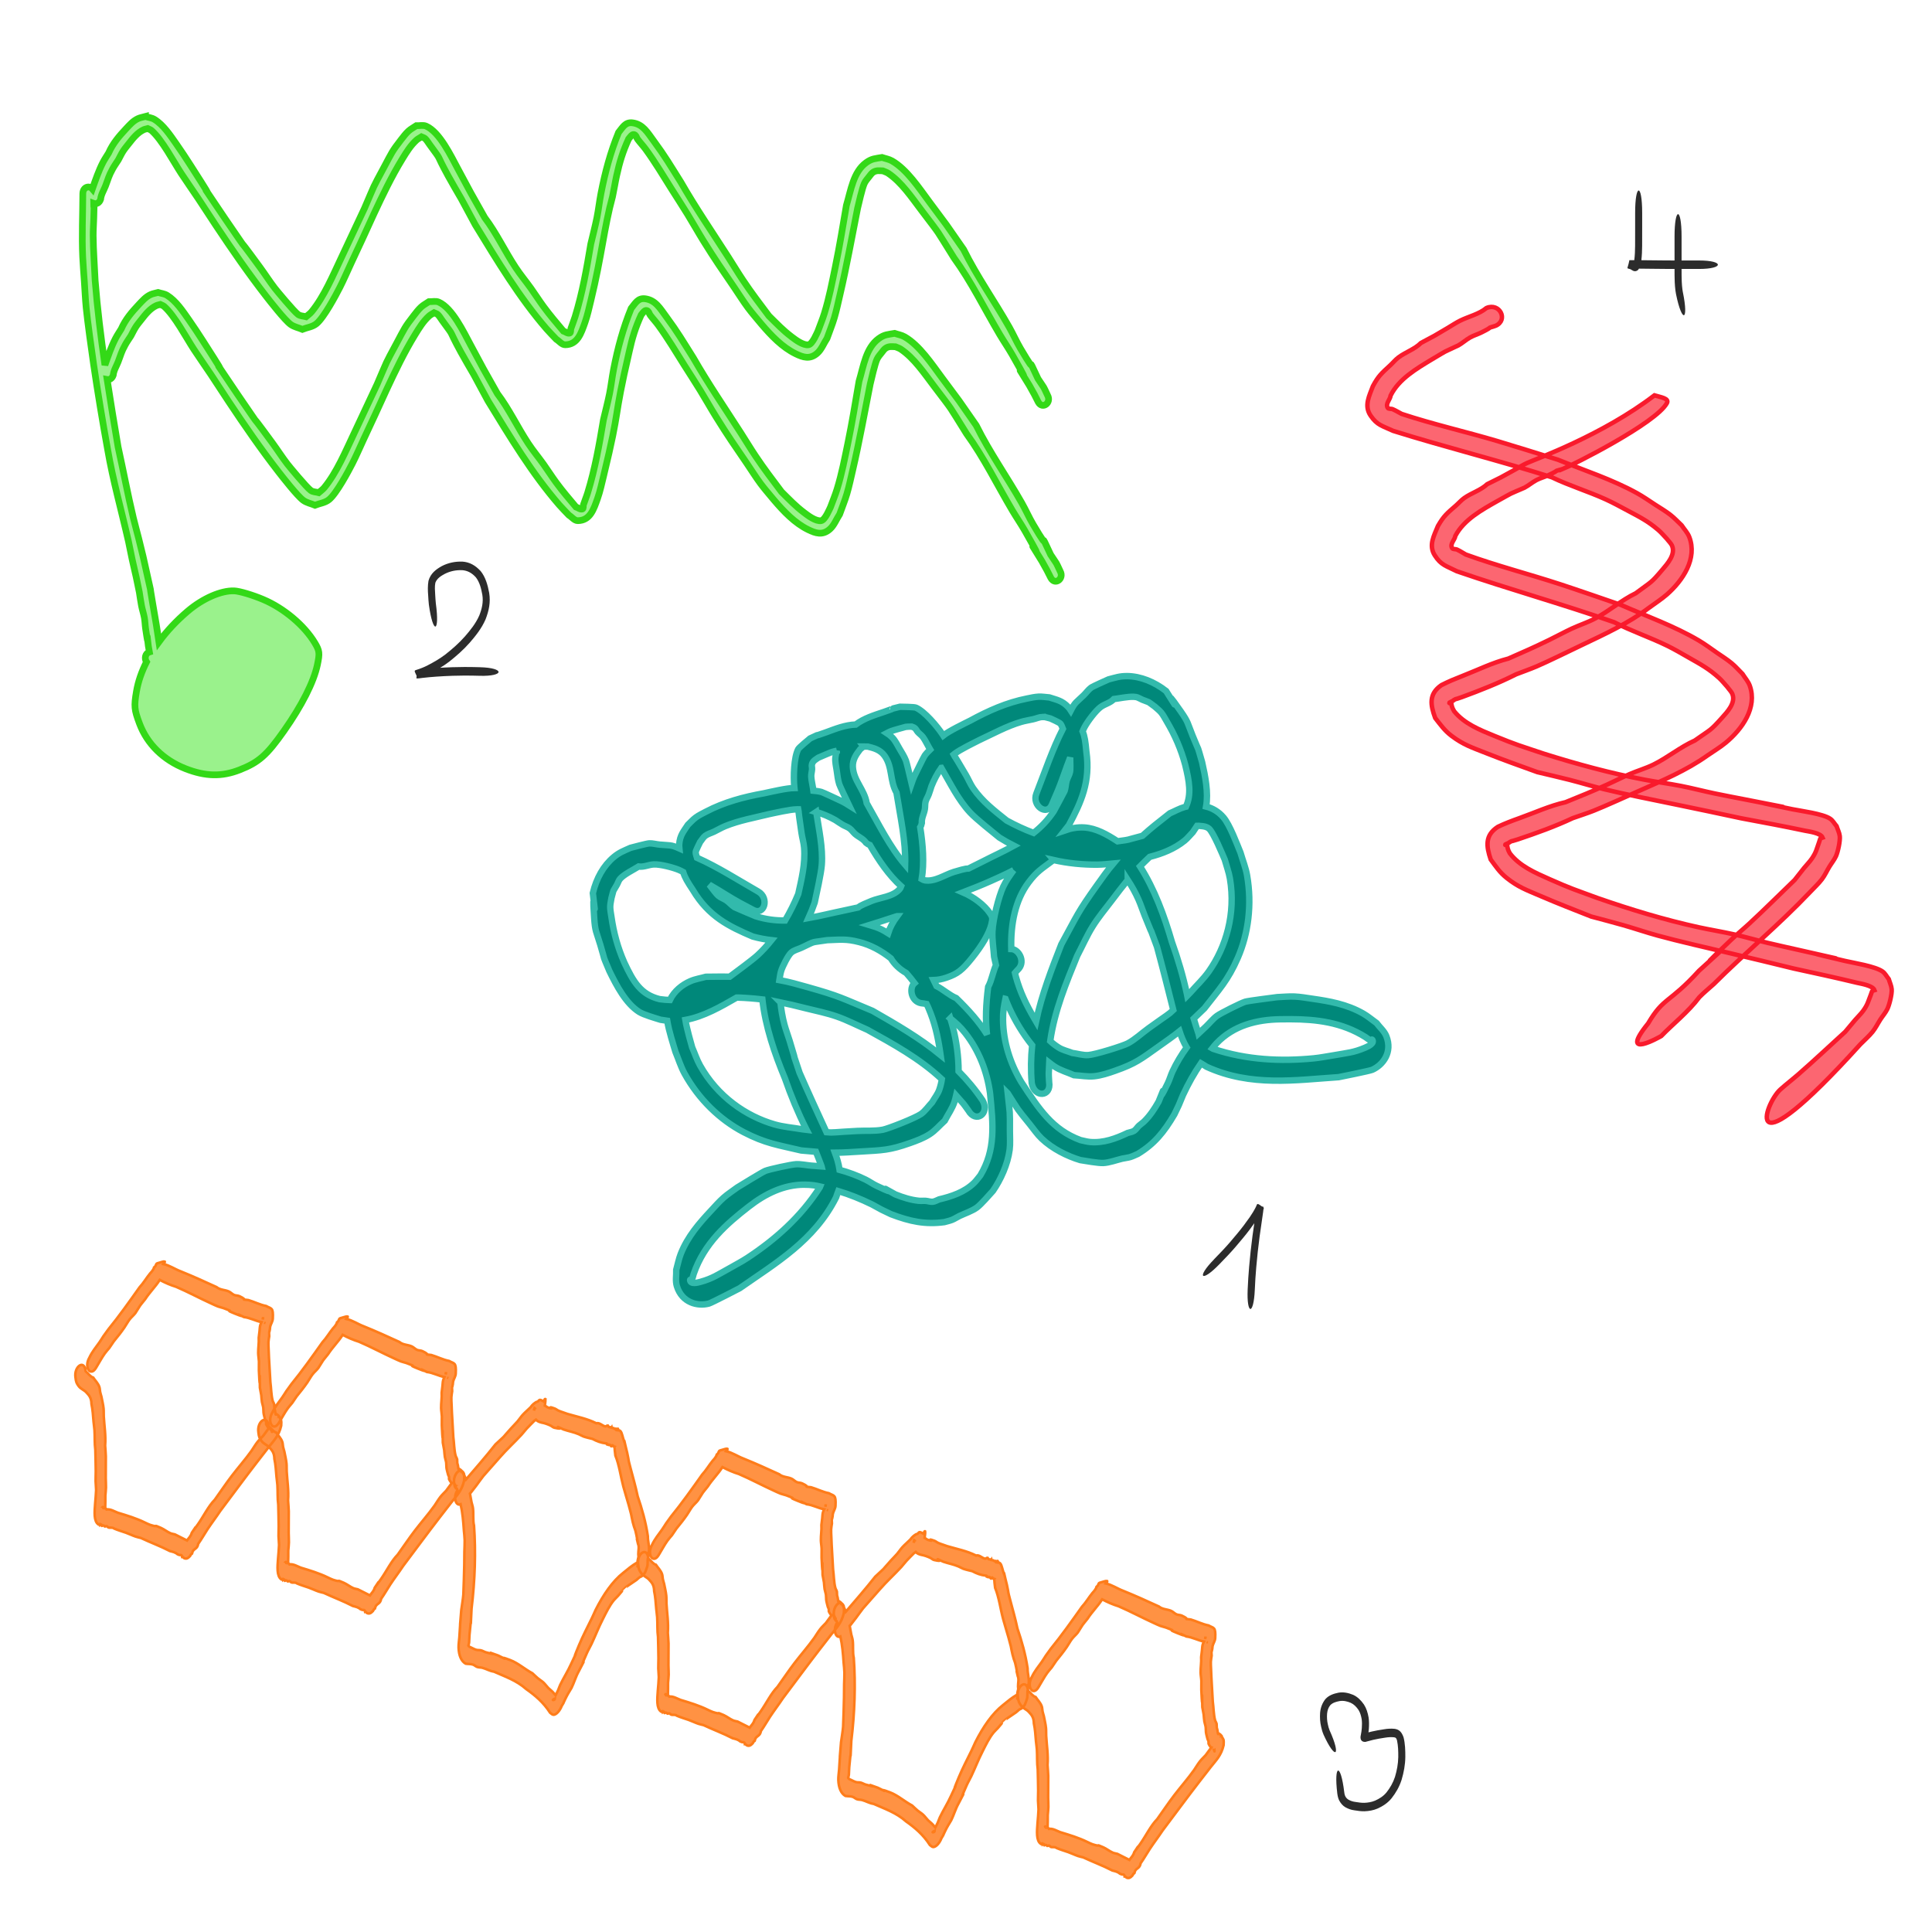 <svg width="150.59mm" height="150.59mm" version="1.1" viewBox="0 0 150.59 150.59" xmlns="http://www.w3.org/2000/svg">
 <g transform="translate(-63.875 -238.57)">
  <g stroke-linecap="square">
   <path d="m75.215 247.65c-0.195 0.055-0.398 0.079-0.583 0.165-0.383 0.178-0.636 0.473-0.932 0.789-0.526 0.561-1.031 1.143-1.359 1.891-0.147 0.245-0.31 0.477-0.442 0.733-0.337 0.652-0.577 1.364-0.825 2.066-0.083-0.098-0.196-0.149-0.31-0.149-0.217 0-0.434 0.177-0.434 0.531-5e-3 1.638-0.085 3.277-0.01 4.915 0.029 0.633 0.085 1.264 0.127 1.897 0.048 0.69 0.077 1.381 0.144 2.069 0.099 1.024 0.434 3.424 0.581 4.423 0.327 2.218 0.692 4.425 1.092 6.627 0.417 2.424 1.082 4.776 1.623 7.163 0.394 1.91 0.192 0.982 0.603 2.784 0.082 0.396 0.164 0.792 0.246 1.188 0.057 0.352 0.103 0.708 0.172 1.057 0.062 0.312 0.165 0.613 0.221 0.927 0.05 0.281 0.053 0.57 0.095 0.852 0.337 2.26-0.021-0.636 0.214 1.353 0.056 0.306 0.072 0.386 0.084 0.459-0.344 0.107-0.395 0.53-0.228 0.776-0.385 0.764-0.653 1.536-0.781 2.291-0.199 1.166-0.176 1.417 0.235 2.513 0.598 1.597 1.865 2.839 3.582 3.513 1.565 0.614 2.834 0.641 4.231 0.091 1.481-0.583 2.11-1.136 3.44-3.024 1.407-1.997 2.328-3.817 2.613-5.162 0.193-0.91 0.171-1.09-0.199-1.708-0.817-1.361-2.407-2.699-4.018-3.381-0.839-0.355-1.859-0.658-2.268-0.674-1.018-0.039-2.448 0.586-3.621 1.582-0.874 0.742-1.627 1.55-2.243 2.389-0.116-0.798-0.276-1.786-0.493-3.013-0.335-1.919 0.015-0.232-0.439-2.274-0.307-1.378-0.297-1.377-0.653-2.787-0.132-0.524-0.281-1.043-0.407-1.569-0.438-1.837-0.786-3.703-1.194-5.549-0.295-1.749-0.587-3.499-0.855-5.255 0.181 0.035 0.38-0.056 0.476-0.333 0.034-0.372 0.249-0.697 0.379-1.034 0.236-0.61 0.237-0.753 0.562-1.344 0.132-0.24 0.292-0.459 0.438-0.689 0.126-0.231 0.238-0.474 0.379-0.693 0.13-0.202 0.284-0.381 0.43-0.567 0.341-0.437 0.685-0.87 1.169-1.098 0.1-0.047 0.209-0.059 0.314-0.089 0.1 0.051 0.213 0.077 0.3 0.153 0.827 0.732 1.712 2.423 2.314 3.344 0.432 0.66 0.887 1.299 1.323 1.954 0.469 0.704 0.93 1.415 1.394 2.122 1.251 1.881 2.533 3.736 3.906 5.502 0.279 0.359 1.451 1.861 1.902 2.188 0.275 0.2 0.612 0.257 0.917 0.386 0.367-0.148 0.785-0.183 1.102-0.444 0.582-0.478 1.505-2.206 1.821-2.829 0.311-0.612 0.582-1.249 0.873-1.873 1.2-2.575 0.611-1.299 1.774-3.841 0.687-1.472 1.389-2.937 2.227-4.303 0.333-0.543 0.637-1.039 1.089-1.454 0.118-0.109 0.264-0.171 0.395-0.257 0.095 0.045 0.205 0.06 0.285 0.135 0.136 0.127 0.233 0.301 0.345 0.456 1.11 1.522 0.343 0.421 1.457 2.464 0.328 0.602 0.68 1.187 1.02 1.78 0.363 0.673 0.726 1.347 1.09 2.02 1.719 2.813 3.441 5.677 5.56 8.12 0.242 0.279 0.504 0.535 0.756 0.803 0.231 0.142 0.431 0.428 0.692 0.425 0.962-9e-3 1.238-0.881 1.542-1.737 0.198-0.558 0.322-1.148 0.464-1.728 1.384-5.692 0.693-4.07 1.996-9.684 0.243-1.108 0.484-1.89 0.937-2.886 0.101-0.11 0.179-0.257 0.302-0.329 0.065-0.038 0.158-0.022 0.217 0.027 0.088 0.075 0.113 0.218 0.184 0.314 0.205 0.276 0.44 0.521 0.642 0.8 0.74 1.02 1.341 2.027 2.02 3.111 0.412 0.651 0.832 1.295 1.236 1.952 0.415 0.674 0.803 1.37 1.22 2.042 0.963 1.553 1.417 2.186 2.423 3.665 0.354 0.52 0.688 1.058 1.06 1.56 0.329 0.444 0.693 0.85 1.04 1.275 0.782 0.917 1.637 1.814 2.68 2.321 0.573 0.279 1.111 0.463 1.685-0.044 0.334-0.295 0.508-0.773 0.762-1.16 0.189-0.533 0.406-1.054 0.567-1.599 0.179-0.605 0.307-1.228 0.452-1.845 0.518-2.214 0.916-4.459 1.361-6.693 0.081-0.332 0.354-1.563 0.529-1.941 0.091-0.196 0.235-0.353 0.365-0.517 0.099-0.125 0.192-0.266 0.32-0.35 0.249-0.165 0.49-0.117 0.756-0.108 0.14 0.063 0.29 0.101 0.42 0.189 1.037 0.698 1.825 1.878 2.598 2.898 1.643 2.169 0.993 1.254 2.524 3.692 1.353 1.861 2.384 3.981 3.568 5.979 0.316 0.534 0.667 1.04 0.976 1.58 2.187 3.832-0.576-0.719 1.33 2.38 0.523 0.943 0.293 0.505 0.698 1.306 0.329 0.589 1.052 0.054 0.723-0.535-0.39-0.824-0.153-0.388-0.74-1.284-1.157-2.433 0.235 0.359-1.367-2.36-0.316-0.536-0.569-1.117-0.876-1.659-1.157-2.044-2.507-3.936-3.559-6.059-1.86-2.67-0.815-1.213-2.655-3.693-0.808-1.089-1.768-2.546-2.922-3.209-0.244-0.14-0.522-0.181-0.783-0.271-0.517 0.093-0.788 0.077-1.242 0.409-0.997 0.728-1.182 2.144-1.534 3.327-0.274 1.608-0.536 3.21-0.865 4.805-0.255 1.237-0.477 2.396-0.845 3.596-0.145 0.474-0.337 0.926-0.506 1.39-0.064 0.123-0.417 1.016-0.734 1.073-0.413 0.073-1.038-0.406-1.313-0.615-0.706-0.535-1.123-0.989-1.777-1.632-0.737-0.984-1.333-1.755-2.029-2.796-0.387-0.578-0.747-1.179-1.124-1.766-1.251-1.951-2.557-3.857-3.719-5.882-0.829-1.316-1.216-1.99-2.102-3.191-0.49-0.664-0.844-1.311-1.658-1.415-0.567-0.073-0.768 0.36-1.09 0.753-0.632 1.549-1.045 3.083-1.37 4.758-0.122 0.627-0.19 1.266-0.316 1.892-0.138 0.684-0.317 1.357-0.475 2.036-0.326 1.944-0.652 3.813-1.227 5.684-0.096 0.312-0.224 0.61-0.325 0.92-0.037 0.112 0.011 0.313-0.089 0.345-0.166 0.053-0.332-0.106-0.499-0.159-0.531-0.634-1.044-1.228-1.541-1.905-0.34-0.463-0.65-0.955-0.985-1.423-0.391-0.547-0.819-1.058-1.191-1.622-0.836-1.266-1.494-2.682-2.407-3.884-1.55-2.755-0.665-1.151-2.092-3.802-0.537-0.997-1.424-2.872-2.478-3.332-0.239-0.104-0.511-0.022-0.767-0.033-0.204 0.14-0.425 0.249-0.61 0.419-0.215 0.198-0.396 0.441-0.58 0.676-0.713 0.915-0.719 1.005-1.315 2.118-0.996 1.859-0.635 1.147-1.535 3.227-0.261 0.558-1.53 3.271-1.786 3.81-0.677 1.425-1.353 3.058-2.335 4.252-0.125 0.152-0.288 0.255-0.432 0.383-0.205-0.057-0.435-0.043-0.614-0.171-0.328-0.235-1.697-1.893-1.835-2.073-0.395-0.516-0.749-1.071-1.133-1.597-2.603-3.562-0.098 0.019-2.757-3.843-3.179-4.733 0.289 0.484-2.663-4.115-0.362-0.565-0.73-1.124-1.113-1.671-0.474-0.676-1.006-1.482-1.7-1.909-0.214-0.131-0.467-0.149-0.7-0.223-0.195 0.055-0.398 0.079-0.584 0.165-0.383 0.178-0.635 0.473-0.932 0.789-0.526 0.561-1.031 1.142-1.359 1.89-0.147 0.245-0.31 0.478-0.442 0.734-0.339 0.655-0.58 1.37-0.828 2.075-0.318-2.186-0.589-4.381-0.763-6.59-0.051-1.163-0.143-2.324-0.153-3.489-4e-3 -0.441 0.034-0.881 0.045-1.321 0.027-1.026 0.032-1.23 0.029-1.189-5e-3 0.057-0.027 0.564-0.034-0.012 0.011 4e-3 0.023 9e-3 0.034 0.012 0.188 0.052 0.404-0.035 0.505-0.327 0.034-0.372 0.249-0.696 0.379-1.033 0.236-0.61 0.237-0.753 0.562-1.344 0.132-0.24 0.292-0.459 0.438-0.688 0.126-0.231 0.238-0.474 0.379-0.693 0.13-0.202 0.284-0.381 0.43-0.567 0.341-0.437 0.685-0.87 1.169-1.098 0.1-0.047 0.21-0.06 0.314-0.089 0.1 0.051 0.213 0.077 0.3 0.154 0.827 0.732 1.712 2.423 2.314 3.344 0.432 0.66 0.887 1.299 1.323 1.954 0.469 0.704 0.93 1.415 1.394 2.122 1.251 1.881 2.533 3.736 3.906 5.502 0.279 0.359 1.451 1.861 1.902 2.188 0.275 0.2 0.612 0.257 0.917 0.386 0.367-0.148 0.785-0.183 1.102-0.444 0.582-0.478 1.505-2.207 1.821-2.83 0.311-0.612 0.582-1.248 0.873-1.873 1.2-2.575 0.611-1.298 1.774-3.841 0.687-1.472 1.389-2.937 2.227-4.304 0.333-0.543 0.638-1.039 1.09-1.454 0.118-0.109 0.264-0.171 0.396-0.257 0.095 0.045 0.205 0.06 0.285 0.135 0.136 0.127 0.232 0.301 0.345 0.455 1.11 1.522 0.342 0.422 1.457 2.465 0.328 0.602 0.68 1.187 1.02 1.78 0.363 0.673 0.727 1.347 1.09 2.02 1.719 2.813 3.44 5.677 5.559 8.12 0.242 0.279 0.504 0.535 0.756 0.803 0.231 0.142 0.431 0.428 0.692 0.425 0.962-9e-3 1.238-0.881 1.542-1.737 0.198-0.558 0.322-1.148 0.464-1.728 0.843-3.466 1.032-5.705 1.683-8.082 0.116-0.531 0.197-1.072 0.313-1.603 0.243-1.108 0.484-1.89 0.937-2.886 0.101-0.11 0.179-0.257 0.302-0.329 0.065-0.038 0.158-0.022 0.216 0.027 0.088 0.075 0.113 0.218 0.184 0.314 0.205 0.276 0.441 0.521 0.643 0.799 0.74 1.02 1.341 2.027 2.021 3.111 0.412 0.651 0.831 1.295 1.235 1.952 0.415 0.674 0.803 1.37 1.22 2.043 0.963 1.553 1.417 2.186 2.423 3.665 0.354 0.52 0.688 1.058 1.06 1.56 0.329 0.444 0.694 0.85 1.04 1.275 0.782 0.917 1.636 1.813 2.68 2.321 0.573 0.279 1.111 0.463 1.685-0.044 0.334-0.295 0.508-0.773 0.762-1.16 0.189-0.533 0.406-1.054 0.567-1.599 0.179-0.605 0.307-1.228 0.452-1.845 0.518-2.214 0.916-4.459 1.362-6.693 0.081-0.332 0.353-1.563 0.528-1.94 0.091-0.196 0.236-0.353 0.365-0.518 0.099-0.125 0.192-0.265 0.319-0.35 0.249-0.165 0.491-0.117 0.756-0.108 0.14 0.063 0.29 0.101 0.42 0.189 1.037 0.698 1.825 1.878 2.598 2.898 1.643 2.169 0.993 1.254 2.524 3.692 1.353 1.861 2.384 3.981 3.568 5.979 0.316 0.534 0.667 1.04 0.976 1.58 2.187 3.832-0.575-0.718 1.33 2.381 0.523 0.943 0.293 0.505 0.698 1.306 0.329 0.589 1.052 0.053 0.723-0.536-0.39-0.824-0.153-0.388-0.741-1.284-1.157-2.433 0.235 0.36-1.367-2.359-0.316-0.536-0.569-1.117-0.876-1.659-1.157-2.044-2.507-3.936-3.559-6.06-1.86-2.67-0.815-1.213-2.655-3.692-0.808-1.089-1.767-2.546-2.921-3.209-0.244-0.14-0.522-0.181-0.783-0.271-0.517 0.093-0.788 0.077-1.242 0.409-0.997 0.728-1.182 2.144-1.534 3.327-0.274 1.608-0.537 3.21-0.866 4.805-0.255 1.237-0.477 2.396-0.845 3.596-0.145 0.474-0.337 0.926-0.505 1.39-0.064 0.123-0.417 1.016-0.734 1.073-0.413 0.073-1.038-0.406-1.313-0.615-0.706-0.535-1.122-0.989-1.777-1.632-0.737-0.984-1.334-1.755-2.029-2.796-0.387-0.578-0.747-1.179-1.123-1.766-1.251-1.951-2.558-3.857-3.72-5.882-0.829-1.316-1.216-1.99-2.102-3.191-0.49-0.664-0.843-1.312-1.658-1.416-0.567-0.073-0.768 0.36-1.09 0.753-0.632 1.549-1.045 3.082-1.37 4.757-0.122 0.627-0.19 1.267-0.316 1.892-0.138 0.684-0.317 1.357-0.475 2.036-0.326 1.944-0.652 3.812-1.227 5.683-0.096 0.312-0.223 0.611-0.325 0.921-0.037 0.112 0.011 0.313-0.09 0.345-0.166 0.053-0.332-0.106-0.499-0.159-0.531-0.634-1.044-1.229-1.541-1.906-0.34-0.463-0.65-0.954-0.985-1.423-0.391-0.547-0.819-1.059-1.191-1.623-0.836-1.266-1.494-2.682-2.407-3.884-1.55-2.755-0.664-1.151-2.092-3.802-0.537-0.997-1.425-2.873-2.478-3.332-0.239-0.104-0.511-0.022-0.767-0.033-0.204 0.14-0.426 0.249-0.611 0.419-0.215 0.198-0.396 0.44-0.579 0.676-0.713 0.915-0.719 1.006-1.315 2.119-0.996 1.859-0.635 1.147-1.535 3.227-0.261 0.558-1.53 3.271-1.786 3.81-0.677 1.425-1.352 3.058-2.334 4.253-0.125 0.152-0.288 0.255-0.433 0.383-0.205-0.057-0.435-0.043-0.614-0.171-0.328-0.235-1.698-1.893-1.835-2.073-0.395-0.516-0.748-1.071-1.133-1.597-2.603-3.562-0.097 0.019-2.756-3.843-3.179-4.733 0.289 0.484-2.663-4.115-0.362-0.565-0.731-1.125-1.114-1.671-0.474-0.676-1.005-1.482-1.7-1.909-0.214-0.131-0.467-0.148-0.7-0.223z" fill="#9af28c" stroke="#33d917" stroke-width=".522" style="paint-order:markers fill stroke"/>
   <path d="m76.706 336.9c-0.051-0.016-0.212 0.023-0.57 0.137-0.126 0.04-0.105 0.21-0.176 0.248-0.222 0.215 0.071-0.093-0.201 0.324-0.057 0.087-0.125 0.145-0.187 0.221-0.283 0.347-0.526 0.766-0.823 1.083-0.796 1.123-1.589 2.244-2.428 3.272-0.128 0.177-0.256 0.355-0.384 0.532-0.109 0.167-0.213 0.343-0.326 0.501-0.268 0.378-0.552 0.709-0.77 1.175-0.435 0.736 0.081 1.53 0.516 0.794 0.228-0.369 0.441-0.781 0.685-1.121 0.11-0.153 0.231-0.281 0.347-0.421 0.119-0.176 0.239-0.352 0.358-0.528 0.32-0.399 0.515-0.627 0.819-1.069 0.139-0.202 0.261-0.438 0.405-0.628 0.144-0.19 0.313-0.314 0.457-0.504 0.492-0.778 0.239-0.423 0.757-1.072 0.353-0.55 0.79-0.96 1.142-1.511 0.415 0.219 0.838 0.405 1.278 0.54 0.934 0.402 1.84 0.893 2.768 1.314 0.163 0.072 0.324 0.155 0.49 0.217 0.158 0.059 0.324 0.085 0.482 0.146 1.082 0.413-0.191-6e-3 0.828 0.406 1.261 0.512-0.419-0.272 0.718 0.273 0.476 0.052 0.904 0.307 1.371 0.394-0.041 0.084-0.082 0.166-0.104 0.253-0.037 0.146-0.035 0.299-0.053 0.448-0.021 0.172-0.042 0.344-0.063 0.516 0.029 0.386-0.05 0.804-0.042 1.195 5e-3 0.227 0.05 0.433 0.059 0.658 9e-3 0.23-0.014 0.472-3e-3 0.701 0.116 2.575 0.032-1.212 0.077 1.343 0.036 0.194 0.072 0.388 0.107 0.581 0.017 0.176 0.025 0.359 0.052 0.529 0.025 0.154 0.08 0.283 0.103 0.438 0.019 0.128 7e-3 0.274 0.022 0.404 0.018 0.15 0.093 0.419 0.13 0.556 0.023 0.055 0.056 0.101 0.07 0.166 0.011 0.054-0.01 0.129 4e-3 0.181 0.01 0.037 0.134 0.232 0.16 0.256 0.017 0.014 0.039 0.018 0.059 0.025-0.041 0.056-0.082 0.112-0.123 0.168-0.109 0.149-0.218 0.298-0.327 0.446-0.148 0.16-0.304 0.298-0.445 0.479-0.161 0.206-0.304 0.451-0.456 0.676-0.494 0.692-1.029 1.293-1.536 1.955-0.454 0.593-0.891 1.251-1.335 1.868-0.505 0.512-0.872 1.29-1.316 1.921-0.912 1.296 0.328-0.544-0.477 0.66-0.082 0.291-0.241 0.399-0.374 0.599-0.313-0.157-0.627-0.32-0.943-0.476-0.118-0.031-0.241-0.043-0.354-0.092-0.254-0.11-0.483-0.303-0.737-0.415-0.737-0.324-0.08 8e-3 -0.839-0.236-0.139-0.045-0.271-0.12-0.406-0.18-0.682-0.333-1.396-0.548-2.109-0.764-0.278-0.104-0.572-0.302-0.882-0.259-0.027-0.055-0.065-0.076-0.107-0.085 8e-3 -0.159 6e-3 -0.405 0.012-0.51 2.9e-4 -0.161 5.1e-4 -0.321 7.7e-4 -0.482 0.016-0.211 0.044-0.424 0.048-0.632 5e-3 -0.248-0.016-0.486-0.018-0.731-1e-3 -0.159 0.011-1.552 7e-3 -1.692-8e-3 -0.286-0.036-0.564-0.054-0.846 0.061-0.801-0.064-1.514-0.106-2.268-0.011-0.202 4e-3 -0.416-0.015-0.613-0.032-0.328-0.113-0.622-0.169-0.934-0.033-0.122-0.072-0.239-0.099-0.367-0.024-0.116-0.021-0.254-0.054-0.361-0.092-0.306-0.338-0.525-0.486-0.755-0.228-0.066-0.377-0.321-0.571-0.472-0.051-0.033 8e-3 -0.065-0.03-0.107-0.126-0.835-0.908-0.271-0.782 0.565 0.041 0.376 0.087 0.457 0.255 0.688 0.175 0.231 0.421 0.284 0.607 0.498 0.202 0.216 0.377 0.408 0.384 0.883 0.098 0.457 0.122 0.898 0.164 1.393 0.019 0.218 0.056 0.426 0.071 0.647 0.033 0.506-2e-3 1.044 0.066 1.533 0.01 0.557 0.032 1.109 0.034 1.669 1e-3 0.26-0.017 0.527-0.012 0.785 4e-3 0.231 0.038 0.449 0.039 0.681 1.5e-4 0.19-0.058 0.842-0.077 1.07-0.047 0.626-0.116 1.362 0.255 1.615 0.1-0.038-0.025-5e-3 0.058 0.021 0.052 0.016 0.07-0.152 0.086 5e-3 0.07-0.056-5e-3 -0.011 0.035 9e-3 0.031 0.017 0.03-0.059 0.064-0.011 0.073 0.105-0.032 0.118 0.098 0.058 0.11 3e-3 0.054-0.016 0.16 0.079 0.045 8e-3 0.098-0.042 0.142-0.031 0.053 0.014 0.088 0.086 0.139 0.105 0.14 0.05 0.309-0.033 0.437 0.081 0.304 0.134 0.617 0.22 0.928 0.33 0.254 0.091 0.499 0.213 0.754 0.3 0.134 0.046 0.274 0.072 0.411 0.108 0.753 0.355 1.526 0.636 2.269 1.023 0.104 0.03 0.211 0.046 0.312 0.086 0.332 0.136 0.133 0.123 0.407 0.214 0.066 0.022 0.153-0.019 0.202 0.046 0.018 0.024 0.015 0.074 0.023 0.111 0.082-0.023 0.08 0.062 0.165 0.097 0.166 0.07 0.288 0.014 0.452-0.163 0.031-0.051 0.057-0.111 0.092-0.153 0.02-0.024 0.05-8e-3 0.066-0.037 0.025-0.045 0.02-0.115 0.044-0.161 0.134-0.255 0.374-0.21 0.437-0.606 0.251-0.352 0.468-0.744 0.71-1.112 0.328-0.499 0.68-0.955 1.009-1.452 0.946-1.257 1.883-2.533 2.837-3.77 0.631-0.82 0.312-0.41 0.91-1.172 0.401-0.511 0.818-0.899 1.001-1.698 0.023-0.472 0.023-0.374-0.139-0.665-0.02-0.035 7e-3 -0.096-0.048-0.07 0.013-0.06-0.188-0.186-0.26-0.217-0.016-0.091-0.033-0.223-0.034-0.231-0.071-0.26-0.044-0.106-0.062-0.477-0.026-0.116-0.094-0.188-0.124-0.301-0.114-0.433-0.113-0.98-0.176-1.448-0.039-0.853-0.109-1.686-0.136-2.545-6e-3 -0.184-0.024-0.364-0.015-0.553 7e-3 -0.155 0.042-0.314 0.063-0.47-3e-3 -0.567-0.026-0.092 0.05-0.536 0.012-0.073 6e-3 -0.147 0.024-0.219 0.049-0.206 0.189-0.383 0.203-0.609 0.054-0.924-0.126-0.759-0.517-0.993-0.479-0.091-0.919-0.325-1.388-0.463-0.817-0.106 0.116 0.078-0.696-0.303-0.132-0.062-0.285-0.04-0.417-0.099-0.144-0.064-0.263-0.202-0.407-0.267-0.314-0.142-0.675-0.106-0.964-0.346-0.927-0.426-1.856-0.846-2.795-1.226-0.451-0.17-0.878-0.471-1.342-0.568 0.086-0.104 0.146-0.174 0.096-0.19zm7.679 4.333c-2e-3 0.064-0.016 0.124-0.035 0.182 3e-3 -0.056 0.027-0.123 0.035-0.182zm0.101 0.424c0.091 0.035 0.06 0.044 0 0zm0.86 7.111c8e-3 6e-3 0.01 8e-3 0.021 0.016 7e-3 0.014 0.015 0.025 0.021 0.04-9e-3 6e-3 -0.02 0.013-0.025 6e-3 -5e-3 -6e-3 -0.011-0.03-0.017-0.061zm-0.305 1.298c6.1e-4 1.4e-4 1e-3 5.3e-4 2e-3 8e-4 -6e-4 -2e-4 -2e-3 1e-3 -2e-3 1e-3 -1.6e-4 -4e-5 5e-5 -2e-3 -2.3e-4 -2e-3zm0.044 0.032c4e-3 0.035 5.6e-4 0.101-0.011 0.084-0.011-0.018-0.02-0.047-0.028-0.08 0.013-5.3e-4 0.026-1e-3 0.038-3e-3zm-13.188 5.935c0.015 6e-3 0.033 0.044 0.051 0.083-0.019 0.011-0.018 0.032-0.069-0.075 6e-3 -9e-3 0.012-0.013 0.019-9e-3zm78.266 5.767c-0.051-0.016-0.212 0.023-0.57 0.136-0.126 0.04-0.105 0.21-0.175 0.248-0.222 0.215 0.071-0.093-0.202 0.324-0.057 0.087-0.125 0.145-0.187 0.221-0.283 0.347-0.526 0.766-0.823 1.083-0.796 1.123-1.589 2.244-2.428 3.272-0.128 0.177-0.256 0.354-0.384 0.532-0.109 0.167-0.213 0.343-0.326 0.501-0.268 0.378-0.552 0.709-0.77 1.175-0.435 0.736 0.081 1.53 0.516 0.794 0.228-0.369 0.441-0.781 0.685-1.121 0.11-0.153 0.231-0.281 0.347-0.421 0.119-0.176 0.239-0.352 0.358-0.528 0.32-0.399 0.515-0.627 0.819-1.069 0.139-0.202 0.261-0.438 0.405-0.628 0.144-0.189 0.313-0.314 0.457-0.504 0.492-0.778 0.239-0.423 0.757-1.072 0.353-0.55 0.79-0.96 1.142-1.511 0.415 0.219 0.838 0.405 1.278 0.54 0.934 0.402 1.84 0.893 2.768 1.314 0.163 0.072 0.324 0.155 0.49 0.217 0.158 0.059 0.324 0.085 0.482 0.146 1.082 0.413-0.191-6e-3 0.828 0.406 1.261 0.512-0.419-0.272 0.718 0.273 0.476 0.052 0.904 0.307 1.371 0.394-0.041 0.084-0.082 0.166-0.104 0.253-0.037 0.146-0.035 0.299-0.053 0.448-0.021 0.172-0.042 0.344-0.063 0.516 0.029 0.386-0.05 0.804-0.042 1.195 4e-3 0.227 0.05 0.433 0.059 0.658 9e-3 0.23-0.014 0.472-3e-3 0.701 0.116 2.575 0.032-1.212 0.077 1.343 0.036 0.194 0.072 0.388 0.107 0.581 0.017 0.176 0.025 0.359 0.052 0.529 0.025 0.154 0.08 0.283 0.103 0.438 0.019 0.128 7e-3 0.274 0.022 0.404 0.018 0.15 0.093 0.419 0.13 0.556 0.023 0.055 0.056 0.101 0.069 0.166 0.011 0.054-9e-3 0.129 4e-3 0.181 9e-3 0.037 0.134 0.232 0.16 0.256 0.017 0.014 0.039 0.018 0.059 0.025-0.041 0.056-0.082 0.112-0.123 0.168-0.109 0.149-0.218 0.298-0.327 0.446-0.148 0.16-0.304 0.298-0.445 0.479-0.161 0.206-0.304 0.45-0.456 0.676-0.494 0.692-1.029 1.293-1.536 1.955-0.454 0.593-0.891 1.251-1.335 1.868-0.505 0.512-0.872 1.29-1.316 1.921-0.912 1.296 0.328-0.544-0.477 0.66-0.081 0.291-0.241 0.399-0.374 0.599-0.313-0.157-0.627-0.32-0.943-0.476-0.118-0.031-0.241-0.043-0.354-0.092-0.254-0.11-0.483-0.303-0.737-0.415-0.737-0.324-0.079 8e-3 -0.839-0.236-0.139-0.045-0.271-0.12-0.406-0.18-0.682-0.333-1.396-0.548-2.109-0.764-0.278-0.104-0.572-0.301-0.882-0.259-0.027-0.055-0.065-0.076-0.107-0.085 8e-3 -0.159 7e-3 -0.405 0.012-0.51 2.4e-4 -0.161 5.3e-4 -0.321 7.9e-4 -0.482 0.016-0.21 0.044-0.424 0.048-0.632 5e-3 -0.248-0.016-0.486-0.018-0.731-1e-3 -0.159 0.011-1.551 7e-3 -1.692-8e-3 -0.286-0.036-0.564-0.054-0.846 0.061-0.801-0.064-1.514-0.106-2.268-0.011-0.202 4e-3 -0.416-0.015-0.613-0.032-0.328-0.113-0.622-0.169-0.934-0.033-0.122-0.072-0.239-0.099-0.367-0.024-0.116-0.021-0.254-0.054-0.361-0.092-0.306-0.338-0.525-0.486-0.755-0.228-0.066-0.377-0.321-0.571-0.472-0.051-0.033 8e-3 -0.065-0.03-0.107-0.126-0.835-0.909-0.271-0.782 0.565 0.041 0.376 0.087 0.457 0.255 0.688 0.175 0.231 0.421 0.285 0.607 0.498 0.202 0.216 0.377 0.408 0.384 0.883 0.098 0.457 0.122 0.898 0.164 1.393 0.019 0.218 0.057 0.426 0.071 0.647 0.033 0.506-3e-3 1.044 0.066 1.533 0.011 0.557 0.032 1.109 0.034 1.669 1e-3 0.26-0.017 0.527-0.012 0.785 4e-3 0.231 0.038 0.449 0.039 0.681 8e-5 0.19-0.058 0.842-0.077 1.07-0.047 0.627-0.116 1.362 0.255 1.615 0.1-0.038-0.025-5e-3 0.058 0.021 0.052 0.016 0.07-0.152 0.086 5e-3 0.07-0.056-5e-3 -0.011 0.035 9e-3 0.031 0.017 0.03-0.059 0.064-0.011 0.073 0.105-0.032 0.118 0.098 0.058 0.11 3e-3 0.054-0.016 0.16 0.079 0.045 8e-3 0.098-0.042 0.142-0.031 0.053 0.014 0.088 0.086 0.139 0.105 0.14 0.05 0.309-0.033 0.437 0.081 0.304 0.134 0.617 0.22 0.928 0.33 0.254 0.091 0.499 0.213 0.754 0.3 0.134 0.046 0.274 0.072 0.411 0.108 0.753 0.355 1.526 0.636 2.269 1.023 0.104 0.03 0.211 0.046 0.312 0.086 0.332 0.136 0.133 0.123 0.407 0.214 0.066 0.022 0.153-0.019 0.202 0.047 0.018 0.024 0.015 0.074 0.023 0.111 0.082-0.023 0.08 0.062 0.165 0.097 0.166 0.07 0.288 0.014 0.452-0.163 0.03-0.051 0.057-0.111 0.092-0.153 0.02-0.024 0.05-8e-3 0.066-0.037 0.025-0.045 0.02-0.115 0.044-0.161 0.134-0.255 0.374-0.21 0.437-0.606 0.251-0.352 0.468-0.744 0.71-1.112 0.328-0.499 0.68-0.955 1.009-1.452 0.946-1.257 1.883-2.533 2.837-3.77 0.631-0.82 0.312-0.41 0.91-1.172 0.401-0.511 0.818-0.899 1.001-1.698 0.023-0.472 0.023-0.374-0.139-0.665-0.02-0.035 7e-3 -0.096-0.048-0.07 0.012-0.061-0.188-0.186-0.26-0.217-0.016-0.091-0.033-0.223-0.034-0.231-0.071-0.26-0.044-0.106-0.062-0.477-0.027-0.116-0.094-0.188-0.124-0.301-0.114-0.433-0.113-0.98-0.176-1.448-0.039-0.853-0.109-1.686-0.136-2.545-5e-3 -0.184-0.024-0.364-0.015-0.553 7e-3 -0.155 0.042-0.314 0.063-0.471-3e-3 -0.567-0.026-0.092 0.05-0.536 0.012-0.073 7e-3 -0.147 0.024-0.219 0.048-0.206 0.189-0.383 0.203-0.609 0.054-0.924-0.126-0.759-0.517-0.993-0.479-0.091-0.919-0.325-1.388-0.463-0.817-0.106 0.116 0.078-0.696-0.303-0.132-0.062-0.285-0.04-0.417-0.099-0.144-0.064-0.263-0.202-0.407-0.267-0.314-0.142-0.675-0.106-0.964-0.346-0.927-0.426-1.856-0.846-2.795-1.226-0.451-0.17-0.878-0.471-1.342-0.568 0.086-0.104 0.146-0.174 0.096-0.19zm7.679 4.333c-1e-3 0.065-0.016 0.124-0.035 0.182 3e-3 -0.056 0.028-0.123 0.035-0.182zm0.101 0.424c0.091 0.035 0.06 0.044 0 0zm0.86 7.111c7e-3 6e-3 9e-3 8e-3 0.021 0.016 7e-3 0.014 0.015 0.025 0.021 0.04-9e-3 6e-3 -0.02 0.013-0.025 6e-3 -5e-3 -6e-3 -0.011-0.03-0.017-0.061zm-0.305 1.298c5.3e-4 1.4e-4 3e-3 1e-3 3e-3 8e-4 -5.3e-4 -1.9e-4 -3e-3 5.3e-4 -3e-3 5.3e-4 -2.3e-4 -8e-5 8e-5 -2e-3 -2e-4 -2e-3zm0.044 0.032c4e-3 0.035 5.3e-4 0.101-0.011 0.084-0.011-0.018-0.02-0.047-0.028-0.08 0.012-5.3e-4 0.026-1e-3 0.038-3e-3zm-13.188 5.935c0.015 6e-3 0.033 0.044 0.05 0.083-0.02 0.011-0.018 0.032-0.069-0.075 5e-3 -9e-3 0.012-0.013 0.019-9e-3zm-9.382-23.011c-0.021-0.014-0.061 0.04-0.129 0.197-0.097-0.042-0.185-0.131-0.291-0.128-0.059 2e-3 -0.115 0.104-0.174 0.141-0.026 0.016-0.053 2.5e-4 -0.08 0.016-0.165 0.094-0.33 0.219-0.47 0.423-0.204 0.209-0.42 0.378-0.621 0.6-0.139 0.154-0.263 0.349-0.401 0.508-0.161 0.187-0.331 0.349-0.494 0.53-0.911 1.009-0.217 0.318-1.218 1.253-0.748 0.951-1.522 1.831-2.29 2.729-0.047-0.116-0.098-0.228-0.149-0.335-8e-3 -0.041-0.017-0.082-0.025-0.123-0.316-0.661-1.004 0.298-0.688 0.959 0.021 0.013 0.043 0.022 0.064 0.036-1e-3 0.051-0.02 0.116-4e-3 0.152 0.018 0.041 0.069 0.011 0.093 0.045 9e-3 0.013 0.022 0.054 0.035 0.106-0.366 0.577-0.113 1.261 0.247 1.099 0.146 0.629 0.209 1.337 0.254 2.033 0.021 0.256 0.056 0.504 0.062 0.767 7e-3 0.302-0.018 0.615-0.023 0.921-5e-3 0.343-4e-3 0.683-9e-3 1.026-4e-3 0.254-0.051 2.067-0.07 2.292-0.034 0.398-0.108 0.798-0.161 1.197-0.184 2.301-8e-3 9e-3 -0.15 2.12-0.018 0.275-0.071 0.559-0.062 0.825 0.021 0.622 0.218 1.057 0.551 1.246 0.188 0.032 0.387 9e-3 0.568 0.07 0.117 0.038 0.214 0.144 0.33 0.184 0.131 0.044 0.275 0.03 0.408 0.066 0.303 0.081 0.582 0.259 0.895 0.298 0.863 0.388 1.76 0.682 2.525 1.366 0.673 0.474 1.336 1.025 1.855 1.837 0.079 0.052 0.148 0.143 0.238 0.157 0.24 0.036 0.537-0.335 0.666-0.679 0.253-0.403 0.015 1.1e-4 0.278-0.542 0.179-0.37 0.275-0.511 0.485-0.863 0.203-0.409 0.337-0.89 0.558-1.282 0.897-1.739-0.171 0.395 0.65-1.452 0.108-0.243 0.241-0.457 0.353-0.695 0.3-0.632 0.559-1.31 0.876-1.925 0.269-0.538 0.528-1.074 0.873-1.493 0.107-0.13 0.225-0.225 0.334-0.349 0.608-0.693-0.014-0.074 0.603-0.66 0.27-0.205 0.546-0.363 0.816-0.562 0.079-0.058 0.152-0.143 0.231-0.199 0.072-0.051 0.149-0.061 0.22-0.121 0.077-0.066 0.145-0.169 0.218-0.253 0.058-0.155 0.127-0.304 0.173-0.465 0.064-0.225 3e-3 -0.498 0.072-0.729 0.056-1.085-0.045 0.625 0.066-0.495 0.042-0.417-0.1-0.753-0.088-1.157-0.168-1.117-0.466-2.147-0.795-3.112-0.159-0.754-0.36-1.448-0.551-2.171-0.251-0.951-0.072-0.318-0.266-1.216-0.035-0.161-0.077-0.314-0.116-0.472-0.258-1.097 0.074 0.238-0.204-0.673-0.08-0.263-0.128-0.621-0.367-0.608-0.044-0.32-0.098 0.081-0.173-0.021-0.081-0.112 0.048-0.13-0.082-0.08-0.077-0.024-0.041-2e-3 -0.106-0.067-0.051-0.017-0.129 0.019-0.151-0.057-0.057 0.096-0.056-0.046-0.139-0.017-0.126-0.011-0.065 0.021-0.171-0.133-0.054-0.011-0.117 0.077-0.173 0.075-0.229-9e-3 -0.47-0.329-0.722-0.243-0.72-0.363-1.498-0.509-2.255-0.733-0.229-0.091-0.465-0.151-0.691-0.25-0.102-0.044-0.193-0.128-0.296-0.166-0.777-0.283 0.165 0.161-0.531-0.082-0.063-0.022-0.116-0.074-0.175-0.111-0.022-6e-3 -0.043-0.018-0.064-0.028 0.039-0.257 0.064-0.496 0.027-0.521zm-0.807 0.681c2.6e-4 1e-3 1e-3 3e-3 7.9e-4 8e-3 -0.03 0.104-0.052 0.165-0.068 0.204 2.7e-4 -0.035 4e-3 -0.074 0.013-0.125 5e-3 -0.032 0.051-0.095 0.055-0.087zm1.808 1.502c0.032 0.016 0.147 0.071 0.43 0.196 0.391 0.133 0.795 0.203 1.179 0.367 0.127 0.054 0.247 0.132 0.375 0.181 0.148 0.058 0.537 0.147 0.697 0.186 0.334 0.179 0.686 0.313 1.052 0.348 0.117 8e-3 9e-3 -0.027 0.068 0.079 5e-3 9e-3 0.021-0.029 0.03-0.024 9e-3 5e-3 0.015 0.022 0.024 0.03 0.044-0.035 0.069 0.041 0.098 0.044 0.021 2e-3 0.045-0.036 0.066-0.031 0.041 0.011 0.064 0.072 0.097 0.104 0.016 9e-3 0.029 0.038 0.048 0.028 0.026-0.013 0.042-0.081 0.069-0.087 0.019-3e-3 0.017 0.053 0.034 0.064 0.014 9e-3 0.035-0.016 0.05-8e-3 0.02 8e-3 0.031 0.017 0.042 0.022-0.012 5.3e-4 -0.024 8e-5 -0.037 5e-3 -0.022 5e-3 0.032 3e-3 0.058 0.02-0.016 9e-3 -0.108-0.016 3e-3 9e-3 -7e-3 9e-3 5.3e-4 0.014 0.012 0.016 0.022 0.083 0.015 0.189 0.026 0.283 0.015 0.135 0.032 0.267 0.048 0.401 0.298 0.716 0.408 1.619 0.622 2.419 0.131 0.488 0.282 0.955 0.417 1.438 0.061 0.23 0.122 0.46 0.183 0.69 0.045 0.217 0.082 0.44 0.135 0.65 0.168 0.665 0.152 0.358 0.281 0.994 0.291 1.438-0.154-0.509 0.127 0.695 0.105 0.23 0.015 0.52 0.02 0.795 7e-3 0.36 0.043-0.099 9e-3 0.24-0.017 0.071-0.072 0.277-0.066 0.358 8e-4 8e-3 4e-3 0.018 5e-3 0.025-0.016 0.014-0.031 0.03-0.047 0.039-0.369 0.207-0.715 0.5-1.073 0.792-0.838 0.657-1.552 1.705-2.154 2.894-0.1 0.219-0.195 0.443-0.299 0.657-0.336 0.688-0.689 1.357-0.992 2.083-0.773 1.85 0.203-0.289-0.614 1.462-0.258 0.578-0.588 1.083-0.857 1.644-0.064 0.133-0.106 0.287-0.168 0.422-0.36 0.772-0.087 0.095-0.197 0.373-0.042-0.051-0.102-0.12-0.21-0.237-0.111-0.12-0.239-0.204-0.352-0.319-0.131-0.133-0.245-0.302-0.38-0.427-0.139-0.129-0.296-0.215-0.44-0.335-0.143-0.12-0.279-0.257-0.419-0.386-0.587-0.312-1.118-0.795-1.731-1.028-1.254-0.475 0.287 0.236-0.948-0.36-1.533-0.537 0.55 0.163-0.931-0.241-0.135-0.037-0.258-0.121-0.394-0.156-0.119-0.032-0.25-8e-3 -0.369-0.041-0.175-0.048-0.334-0.156-0.505-0.222-0.037-0.034-0.083-0.051-0.112-0.102-8e-3 -0.014 0.013-0.042 0.018-0.063 0.012-0.062 0.033-0.123 0.039-0.185 0.018-0.2 0.012-0.396 0.03-0.596 0.189-2.141 0.037 0.394 0.161-2.047 0.266-2.2 0.339-4.387 0.192-6.468-0.099-0.413-0.028-0.918-0.082-1.355-0.021-0.168-0.077-0.308-0.112-0.466-0.054-0.25-0.079-0.466-0.123-0.68 0.06-0.059-1e-3 0.029 0.491-0.616 0.186-0.244 0.363-0.512 0.553-0.747 0.023-0.029 1.263-1.431 1.284-1.456 0.548-0.632 1.132-1.157 1.689-1.76 0.137-0.148 0.264-0.325 0.401-0.475 0.195-0.216 0.398-0.404 0.597-0.609 0.044-0.027 0.088-0.058 0.131-0.09 0.114 0.127 0.262 0.18 0.426 0.223 0.242 0.04 0.481 0.127 0.707 0.233 0.101 0.048 0.189 0.144 0.296 0.169 0.85 0.193 0.192-0.108 0.288-0.059zm6.241 10.649c2.4e-4 2e-3 1e-3 5e-3 1e-3 6e-3 3e-3 0.091-0.115 0.435-1e-3 -6e-3zm-6.482 10.518c-5e-3 0.125-0.2 0.146-0.156 0.096 0.031-0.036 0.092-0.069 0.156-0.096zm-16.168-29.78c-0.051-0.016-0.212 0.023-0.57 0.136-0.126 0.04-0.105 0.21-0.176 0.248-0.222 0.215 0.071-0.093-0.202 0.324-0.057 0.087-0.125 0.145-0.187 0.221-0.283 0.347-0.526 0.766-0.822 1.083-0.796 1.123-1.589 2.244-2.428 3.272-0.128 0.177-0.256 0.355-0.384 0.532-0.109 0.167-0.213 0.343-0.326 0.501-0.268 0.378-0.552 0.709-0.77 1.175-0.435 0.736 0.081 1.53 0.516 0.794 0.228-0.369 0.441-0.781 0.685-1.121 0.11-0.153 0.231-0.281 0.347-0.421 0.119-0.176 0.239-0.352 0.358-0.528 0.32-0.399 0.515-0.627 0.819-1.069 0.139-0.202 0.261-0.438 0.405-0.628 0.144-0.189 0.313-0.314 0.457-0.504 0.492-0.778 0.239-0.423 0.757-1.072 0.353-0.55 0.79-0.96 1.142-1.511 0.415 0.219 0.838 0.405 1.278 0.54 0.934 0.402 1.84 0.893 2.768 1.314 0.163 0.072 0.324 0.155 0.49 0.217 0.158 0.059 0.324 0.085 0.482 0.146 1.082 0.413-0.191-6e-3 0.828 0.406 1.261 0.512-0.419-0.272 0.718 0.273 0.476 0.052 0.904 0.307 1.371 0.394-0.041 0.084-0.082 0.166-0.104 0.253-0.037 0.146-0.035 0.299-0.052 0.448-0.021 0.172-0.042 0.344-0.063 0.516 0.029 0.386-0.05 0.804-0.042 1.195 4e-3 0.227 0.05 0.433 0.059 0.658 9e-3 0.23-0.014 0.472-3e-3 0.701 0.116 2.575 0.032-1.212 0.077 1.343 0.036 0.194 0.072 0.388 0.107 0.581 0.017 0.176 0.025 0.359 0.052 0.529 0.025 0.154 0.08 0.283 0.103 0.438 0.019 0.128 7e-3 0.274 0.022 0.404 0.018 0.15 0.093 0.419 0.13 0.556 0.023 0.055 0.056 0.101 0.069 0.166 0.011 0.054-9e-3 0.129 4e-3 0.181 9e-3 0.037 0.134 0.232 0.16 0.256 0.017 0.014 0.039 0.018 0.06 0.025-0.041 0.056-0.082 0.112-0.123 0.168-0.109 0.149-0.218 0.298-0.327 0.446-0.148 0.16-0.304 0.298-0.445 0.479-0.161 0.206-0.304 0.45-0.456 0.676-0.494 0.692-1.029 1.293-1.536 1.955-0.454 0.593-0.891 1.251-1.335 1.868-0.505 0.512-0.872 1.29-1.316 1.92-0.912 1.296 0.328-0.544-0.477 0.66-0.081 0.291-0.241 0.399-0.374 0.599-0.314-0.157-0.627-0.32-0.943-0.476-0.118-0.031-0.241-0.043-0.354-0.092-0.254-0.11-0.483-0.303-0.737-0.415-0.737-0.324-0.079 8e-3 -0.839-0.236-0.139-0.045-0.271-0.12-0.406-0.18-0.682-0.333-1.396-0.548-2.109-0.764-0.278-0.104-0.572-0.301-0.882-0.259-0.027-0.055-0.065-0.075-0.107-0.085 8e-3 -0.159 7e-3 -0.405 0.012-0.51 2.3e-4 -0.161 5.3e-4 -0.321 8e-4 -0.482 0.016-0.211 0.044-0.424 0.048-0.632 5e-3 -0.248-0.016-0.486-0.018-0.731-1e-3 -0.16 0.011-1.552 7e-3 -1.692-8e-3 -0.286-0.036-0.564-0.054-0.846 0.061-0.801-0.064-1.514-0.106-2.268-0.011-0.202 4e-3 -0.416-0.015-0.613-0.032-0.328-0.113-0.622-0.169-0.934-0.033-0.122-0.072-0.239-0.099-0.367-0.024-0.116-0.021-0.254-0.054-0.361-0.092-0.306-0.338-0.525-0.486-0.755-0.228-0.066-0.377-0.321-0.571-0.472-0.051-0.033 8e-3 -0.065-0.03-0.107-0.126-0.835-0.908-0.271-0.782 0.565 0.041 0.376 0.087 0.457 0.255 0.688 0.175 0.231 0.421 0.284 0.607 0.498 0.202 0.216 0.377 0.408 0.384 0.883 0.098 0.457 0.121 0.898 0.164 1.393 0.019 0.218 0.056 0.426 0.071 0.647 0.033 0.506-3e-3 1.044 0.066 1.533 0.011 0.557 0.032 1.109 0.034 1.669 1e-3 0.26-0.017 0.527-0.012 0.785 4e-3 0.231 0.038 0.449 0.039 0.681 1e-4 0.19-0.058 0.842-0.077 1.07-0.047 0.626-0.116 1.362 0.255 1.615 0.1-0.038-0.025-5e-3 0.058 0.021 0.052 0.016 0.07-0.152 0.087 5e-3 0.07-0.056-5e-3 -0.011 0.035 9e-3 0.031 0.017 0.03-0.059 0.063-0.011 0.073 0.105-0.032 0.118 0.098 0.058 0.11 3e-3 0.054-0.016 0.16 0.079 0.045 8e-3 0.098-0.042 0.142-0.031 0.053 0.014 0.088 0.086 0.139 0.105 0.14 0.05 0.309-0.033 0.437 0.081 0.304 0.134 0.617 0.22 0.928 0.33 0.254 0.091 0.499 0.213 0.754 0.3 0.135 0.046 0.274 0.072 0.411 0.108 0.753 0.355 1.526 0.636 2.269 1.023 0.104 0.03 0.211 0.046 0.312 0.086 0.332 0.136 0.133 0.123 0.407 0.214 0.066 0.022 0.153-0.019 0.202 0.047 0.018 0.024 0.015 0.074 0.023 0.111 0.082-0.023 0.08 0.062 0.165 0.097 0.166 0.07 0.288 0.014 0.452-0.163 0.03-0.051 0.057-0.111 0.092-0.153 0.02-0.024 0.05-8e-3 0.066-0.037 0.025-0.045 0.02-0.115 0.044-0.161 0.134-0.255 0.375-0.21 0.437-0.606 0.251-0.352 0.468-0.744 0.71-1.112 0.328-0.499 0.68-0.955 1.009-1.452 0.946-1.257 1.883-2.533 2.837-3.77 0.631-0.82 0.312-0.41 0.91-1.172 0.401-0.511 0.818-0.899 1.001-1.698 0.023-0.472 0.023-0.374-0.139-0.665-0.02-0.035 7e-3 -0.096-0.048-0.07 0.012-0.061-0.188-0.186-0.26-0.217-0.016-0.091-0.033-0.223-0.034-0.231-0.071-0.26-0.044-0.106-0.062-0.477-0.027-0.116-0.094-0.188-0.124-0.301-0.114-0.433-0.113-0.981-0.176-1.448-0.039-0.853-0.109-1.686-0.136-2.545-5e-3 -0.184-0.024-0.364-0.015-0.553 7e-3 -0.155 0.042-0.314 0.063-0.47-3e-3 -0.567-0.026-0.092 0.05-0.536 0.012-0.073 7e-3 -0.147 0.024-0.219 0.048-0.206 0.189-0.383 0.203-0.609 0.054-0.924-0.126-0.759-0.517-0.993-0.479-0.091-0.919-0.325-1.388-0.463-0.817-0.106 0.116 0.078-0.696-0.303-0.132-0.062-0.285-0.04-0.417-0.099-0.144-0.064-0.263-0.202-0.407-0.267-0.314-0.142-0.675-0.106-0.964-0.346-0.927-0.426-1.856-0.846-2.795-1.226-0.451-0.17-0.878-0.471-1.342-0.568 0.086-0.104 0.146-0.174 0.096-0.19zm7.679 4.333c-1e-3 0.065-0.016 0.124-0.035 0.182 3e-3 -0.056 0.028-0.123 0.035-0.182zm0.101 0.424c0.091 0.035 0.06 0.044 0 0zm0.86 7.111c7e-3 6e-3 9e-3 8e-3 0.021 0.016 7e-3 0.014 0.015 0.025 0.021 0.04-9e-3 6e-3 -0.019 0.013-0.025 6e-3 -5e-3 -6e-3 -0.011-0.03-0.017-0.061zm-0.305 1.298c5.3e-4 1.4e-4 3e-3 1e-3 3e-3 8e-4 -5.3e-4 -1.9e-4 -3e-3 5.3e-4 -3e-3 5.3e-4 -2.3e-4 -8e-5 8e-5 -2e-3 -2e-4 -2e-3zm0.044 0.032c4e-3 0.035 5.3e-4 0.102-0.011 0.084-0.011-0.018-0.02-0.047-0.028-0.08 0.012-5.3e-4 0.026-1e-3 0.038-3e-3zm-13.188 5.935c0.015 6e-3 0.033 0.044 0.05 0.083-0.02 0.011-0.018 0.032-0.069-0.075 5e-3 -9e-3 0.012-0.013 0.019-9e-3zm-9.382-23.011c-0.021-0.014-0.061 0.04-0.129 0.197-0.097-0.042-0.185-0.131-0.291-0.128-0.059 2e-3 -0.115 0.104-0.175 0.141-0.026 0.016-0.053 2.7e-4 -0.08 0.016-0.165 0.094-0.33 0.219-0.47 0.423-0.205 0.209-0.42 0.378-0.621 0.6-0.139 0.154-0.263 0.349-0.401 0.508-0.161 0.187-0.331 0.349-0.494 0.53-0.911 1.009-0.217 0.318-1.218 1.253-0.748 0.951-1.522 1.832-2.29 2.729-0.047-0.116-0.098-0.228-0.149-0.335-8e-3 -0.041-0.017-0.082-0.025-0.123-0.316-0.661-1.004 0.298-0.688 0.959 0.021 0.013 0.043 0.022 0.064 0.036-1e-3 0.051-0.021 0.115-4e-3 0.152 0.018 0.041 0.07 0.013 0.093 0.045 0.01 0.013 0.022 0.054 0.035 0.106-0.366 0.577-0.113 1.261 0.248 1.099 0.146 0.629 0.209 1.337 0.254 2.033 0.021 0.256 0.056 0.504 0.062 0.767 7e-3 0.302-0.018 0.615-0.023 0.921-6e-3 0.343-4e-3 0.683-0.01 1.026-5e-3 0.254-0.051 2.067-0.07 2.292-0.034 0.398-0.108 0.798-0.161 1.197-0.184 2.301-8e-3 9e-3 -0.15 2.12-0.019 0.275-0.071 0.559-0.062 0.825 0.021 0.621 0.218 1.057 0.551 1.246 0.188 0.032 0.387 9e-3 0.568 0.07 0.117 0.038 0.214 0.144 0.33 0.184 0.131 0.044 0.275 0.03 0.408 0.066 0.303 0.081 0.582 0.259 0.895 0.298 0.863 0.388 1.76 0.682 2.525 1.366 0.673 0.474 1.336 1.025 1.855 1.837 0.079 0.052 0.148 0.143 0.238 0.157 0.24 0.036 0.537-0.335 0.666-0.679 0.253-0.403 0.015 1.1e-4 0.278-0.542 0.179-0.37 0.275-0.511 0.485-0.863 0.203-0.409 0.337-0.89 0.558-1.282 0.897-1.739-0.171 0.395 0.65-1.452 0.108-0.243 0.241-0.457 0.353-0.695 0.3-0.632 0.559-1.31 0.876-1.925 0.269-0.538 0.528-1.074 0.873-1.493 0.107-0.13 0.225-0.225 0.334-0.349 0.608-0.693-0.014-0.074 0.603-0.661 0.27-0.205 0.546-0.363 0.816-0.562 0.079-0.058 0.152-0.143 0.231-0.199 0.072-0.051 0.149-0.061 0.22-0.121 0.077-0.066 0.145-0.169 0.218-0.253 0.058-0.155 0.127-0.304 0.173-0.465 0.064-0.225 3e-3 -0.498 0.072-0.728 0.056-1.085-0.045 0.625 0.066-0.495 0.042-0.417-0.1-0.753-0.088-1.157-0.168-1.117-0.466-2.147-0.795-3.112-0.159-0.754-0.36-1.448-0.551-2.171-0.251-0.951-0.072-0.318-0.266-1.216-0.035-0.161-0.077-0.314-0.116-0.472-0.258-1.097 0.074 0.238-0.204-0.673-0.08-0.263-0.128-0.621-0.367-0.608-0.044-0.32-0.098 0.081-0.173-0.021-0.081-0.112 0.048-0.13-0.082-0.08-0.077-0.024-0.041-2e-3 -0.106-0.068-0.051-0.017-0.129 0.019-0.151-0.057-0.057 0.096-0.056-0.047-0.139-0.017-0.126-0.011-0.065 0.021-0.171-0.133-0.054-0.011-0.117 0.077-0.173 0.075-0.229-9e-3 -0.47-0.329-0.722-0.243-0.72-0.363-1.498-0.509-2.255-0.733-0.229-0.091-0.465-0.151-0.691-0.25-0.102-0.044-0.193-0.128-0.296-0.166-0.777-0.283 0.165 0.161-0.531-0.082-0.063-0.022-0.116-0.074-0.175-0.111-0.022-6e-3 -0.043-0.018-0.065-0.028 0.039-0.257 0.064-0.496 0.027-0.521zm-0.807 0.681c2.6e-4 1e-3 2e-3 3e-3 7.9e-4 8e-3 -0.03 0.104-0.052 0.165-0.068 0.204 2.6e-4 -0.035 4e-3 -0.074 0.013-0.125 5e-3 -0.032 0.051-0.095 0.055-0.087zm1.808 1.502c0.032 0.016 0.147 0.071 0.43 0.196 0.391 0.133 0.795 0.203 1.179 0.367 0.127 0.054 0.247 0.132 0.375 0.181 0.148 0.057 0.537 0.147 0.697 0.186 0.334 0.179 0.686 0.313 1.052 0.348 0.117 8e-3 9e-3 -0.027 0.068 0.079 6e-3 9e-3 0.021-0.029 0.03-0.024 0.01 5e-3 0.015 0.022 0.024 0.03 0.044-0.035 0.069 0.041 0.098 0.044 0.021 2e-3 0.045-0.036 0.066-0.031 0.041 0.011 0.064 0.072 0.097 0.104 0.016 9e-3 0.029 0.038 0.048 0.027 0.026-0.013 0.042-0.081 0.069-0.087 0.019-3e-3 0.017 0.053 0.034 0.064 0.014 9e-3 0.035-0.016 0.05-8e-3 0.02 8e-3 0.031 0.017 0.042 0.022-0.013 5.3e-4 -0.024 9e-5 -0.037 5e-3 -0.022 5e-3 0.032 3e-3 0.058 0.02-0.016 9e-3 -0.108-0.016 3e-3 9e-3 -6e-3 9e-3 5.3e-4 0.014 0.012 0.016 0.022 0.083 0.015 0.189 0.026 0.283 0.015 0.135 0.032 0.268 0.048 0.401 0.298 0.716 0.408 1.618 0.622 2.419 0.131 0.488 0.282 0.955 0.417 1.438 0.061 0.23 0.122 0.46 0.183 0.69 0.045 0.216 0.082 0.44 0.135 0.65 0.168 0.665 0.152 0.358 0.281 0.994 0.291 1.438-0.154-0.508 0.127 0.695 0.105 0.23 0.015 0.52 0.02 0.795 6e-3 0.36 0.043-0.099 9e-3 0.24-0.017 0.07-0.072 0.277-0.066 0.358 7.9e-4 8e-3 4e-3 0.018 5e-3 0.025-0.016 0.014-0.031 0.03-0.047 0.039-0.369 0.207-0.715 0.5-1.073 0.792-0.838 0.657-1.552 1.705-2.154 2.894-0.1 0.219-0.195 0.443-0.299 0.657-0.336 0.688-0.689 1.357-0.992 2.083-0.773 1.85 0.203-0.289-0.614 1.462-0.258 0.578-0.588 1.083-0.857 1.644-0.064 0.133-0.106 0.287-0.168 0.422-0.36 0.772-0.087 0.095-0.197 0.373-0.042-0.051-0.102-0.12-0.21-0.237-0.111-0.12-0.239-0.204-0.352-0.319-0.131-0.133-0.245-0.302-0.38-0.427-0.139-0.129-0.296-0.214-0.44-0.335-0.143-0.12-0.279-0.257-0.419-0.386-0.587-0.312-1.118-0.795-1.731-1.028-1.254-0.475 0.287 0.236-0.948-0.36-1.533-0.537 0.55 0.163-0.931-0.241-0.135-0.037-0.258-0.121-0.394-0.157-0.119-0.032-0.25-8e-3 -0.369-0.041-0.175-0.048-0.334-0.156-0.505-0.222-0.037-0.034-0.083-0.051-0.112-0.102-8e-3 -0.014 0.013-0.042 0.018-0.063 0.013-0.062 0.033-0.123 0.038-0.185 0.018-0.2 0.013-0.396 0.03-0.596 0.189-2.141 0.037 0.394 0.161-2.047 0.266-2.2 0.339-4.387 0.192-6.468-0.099-0.413-0.028-0.918-0.082-1.355-0.021-0.168-0.077-0.308-0.112-0.466-0.054-0.25-0.078-0.466-0.123-0.68 0.06-0.059-2e-3 0.029 0.491-0.616 0.186-0.244 0.363-0.512 0.553-0.747 0.023-0.029 1.263-1.431 1.284-1.456 0.548-0.633 1.132-1.157 1.689-1.76 0.137-0.148 0.264-0.325 0.401-0.475 0.195-0.216 0.398-0.404 0.597-0.609 0.044-0.027 0.088-0.058 0.131-0.09 0.114 0.127 0.262 0.18 0.426 0.223 0.242 0.04 0.481 0.127 0.707 0.233 0.101 0.048 0.188 0.144 0.296 0.169 0.85 0.193 0.192-0.108 0.288-0.059zm6.241 10.649c2.4e-4 2e-3 1e-3 5e-3 1e-3 6e-3 3e-3 0.091-0.115 0.435-1e-3 -6e-3zm-6.482 10.518c-6e-3 0.125-0.2 0.146-0.156 0.096 0.031-0.036 0.092-0.069 0.156-0.096zm-16.168-29.78c-0.05-0.016-0.212 0.023-0.57 0.136-0.126 0.04-0.105 0.21-0.176 0.248-0.222 0.215 0.071-0.093-0.202 0.324-0.057 0.087-0.125 0.145-0.187 0.221-0.283 0.347-0.526 0.766-0.823 1.083-0.796 1.123-1.589 2.244-2.428 3.272-0.128 0.177-0.256 0.355-0.384 0.532-0.109 0.167-0.213 0.343-0.326 0.501-0.268 0.378-0.552 0.709-0.77 1.175-0.435 0.736 0.081 1.53 0.516 0.794 0.228-0.369 0.441-0.781 0.685-1.121 0.11-0.153 0.231-0.281 0.347-0.421 0.119-0.176 0.239-0.352 0.358-0.528 0.32-0.399 0.515-0.627 0.819-1.069 0.139-0.202 0.261-0.438 0.405-0.628 0.144-0.19 0.313-0.314 0.457-0.504 0.492-0.778 0.239-0.423 0.757-1.072 0.353-0.55 0.79-0.96 1.142-1.511 0.415 0.219 0.838 0.405 1.278 0.54 0.934 0.402 1.84 0.893 2.768 1.314 0.163 0.072 0.324 0.155 0.49 0.217 0.158 0.059 0.324 0.085 0.482 0.146 1.082 0.413-0.191-6e-3 0.828 0.406 1.261 0.512-0.419-0.272 0.718 0.273 0.476 0.052 0.904 0.307 1.371 0.394-0.041 0.084-0.082 0.166-0.104 0.253-0.037 0.146-0.035 0.299-0.053 0.448-0.021 0.172-0.042 0.344-0.063 0.516 0.029 0.386-0.05 0.804-0.042 1.195 5e-3 0.227 0.05 0.433 0.059 0.658 9e-3 0.23-0.014 0.472-3e-3 0.701 0.116 2.575 0.032-1.212 0.077 1.343 0.036 0.194 0.072 0.388 0.107 0.581 0.017 0.176 0.025 0.359 0.052 0.529 0.025 0.154 0.08 0.283 0.103 0.438 0.019 0.128 7e-3 0.274 0.022 0.404 0.018 0.15 0.093 0.419 0.13 0.556 0.023 0.055 0.056 0.101 0.07 0.166 0.011 0.054-0.01 0.129 4e-3 0.181 0.01 0.037 0.134 0.232 0.16 0.256 0.017 0.014 0.039 0.018 0.059 0.025-0.041 0.056-0.082 0.112-0.123 0.168-0.109 0.149-0.218 0.298-0.327 0.446-0.148 0.16-0.304 0.298-0.445 0.479-0.161 0.206-0.304 0.451-0.456 0.676-0.494 0.692-1.029 1.293-1.536 1.955-0.454 0.593-0.891 1.251-1.335 1.868-0.505 0.512-0.872 1.29-1.316 1.921-0.912 1.296 0.328-0.544-0.477 0.66-0.081 0.291-0.241 0.399-0.374 0.599-0.313-0.157-0.627-0.32-0.943-0.476-0.118-0.031-0.241-0.043-0.354-0.092-0.254-0.11-0.483-0.303-0.737-0.415-0.737-0.324-0.079 8e-3 -0.839-0.236-0.139-0.045-0.271-0.12-0.406-0.18-0.682-0.333-1.396-0.548-2.109-0.764-0.278-0.104-0.572-0.302-0.882-0.259-0.027-0.055-0.065-0.076-0.107-0.085 8e-3 -0.159 6e-3 -0.405 0.012-0.51 2.9e-4 -0.161 5e-4 -0.321 7.4e-4 -0.482 0.016-0.211 0.044-0.424 0.048-0.632 5e-3 -0.248-0.016-0.486-0.018-0.731-1e-3 -0.16 0.011-1.552 7e-3 -1.692-9e-3 -0.286-0.036-0.564-0.054-0.846 0.061-0.801-0.064-1.514-0.106-2.268-0.011-0.202 4e-3 -0.416-0.015-0.613-0.032-0.328-0.113-0.622-0.169-0.934-0.033-0.122-0.072-0.239-0.099-0.367-0.024-0.116-0.021-0.254-0.054-0.361-0.092-0.306-0.338-0.525-0.486-0.755-0.228-0.066-0.377-0.321-0.571-0.472-0.051-0.033 8e-3 -0.065-0.03-0.107-0.126-0.835-0.909-0.271-0.782 0.565 0.041 0.376 0.087 0.457 0.255 0.688 0.175 0.231 0.421 0.284 0.607 0.498 0.202 0.216 0.377 0.408 0.384 0.883 0.098 0.457 0.122 0.898 0.164 1.393 0.019 0.218 0.056 0.426 0.071 0.647 0.033 0.506-2e-3 1.044 0.066 1.533 0.01 0.557 0.032 1.109 0.034 1.669 9.8e-4 0.26-0.017 0.527-0.012 0.785 4e-3 0.231 0.038 0.449 0.039 0.681 1.4e-4 0.19-0.058 0.842-0.077 1.07-0.047 0.626-0.116 1.362 0.255 1.615 0.1-0.038-0.025-5e-3 0.058 0.021 0.052 0.016 0.07-0.152 0.086 5e-3 0.07-0.056-5e-3 -0.011 0.035 9e-3 0.031 0.017 0.03-0.059 0.064-0.011 0.073 0.105-0.032 0.118 0.098 0.058 0.11 3e-3 0.054-0.016 0.16 0.079 0.045 8e-3 0.098-0.042 0.142-0.031 0.053 0.014 0.088 0.086 0.139 0.105 0.14 0.05 0.309-0.033 0.437 0.081 0.304 0.134 0.617 0.22 0.928 0.33 0.254 0.091 0.499 0.213 0.754 0.3 0.135 0.046 0.274 0.072 0.411 0.108 0.753 0.355 1.526 0.636 2.269 1.023 0.104 0.03 0.211 0.046 0.312 0.086 0.332 0.136 0.133 0.123 0.407 0.214 0.066 0.022 0.153-0.019 0.202 0.046 0.018 0.024 0.015 0.074 0.023 0.111 0.082-0.023 0.08 0.062 0.165 0.097 0.166 0.07 0.288 0.014 0.452-0.163 0.03-0.051 0.057-0.111 0.092-0.153 0.02-0.024 0.05-8e-3 0.066-0.037 0.025-0.045 0.02-0.115 0.045-0.161 0.134-0.255 0.374-0.21 0.437-0.606 0.251-0.352 0.468-0.744 0.71-1.112 0.328-0.499 0.68-0.955 1.009-1.452 0.946-1.257 1.883-2.533 2.837-3.77 0.631-0.82 0.312-0.41 0.91-1.172 0.401-0.511 0.818-0.899 1.001-1.698 0.023-0.472 0.023-0.374-0.139-0.665-0.02-0.035 6e-3 -0.096-0.048-0.07 0.013-0.06-0.188-0.186-0.26-0.217-0.016-0.091-0.033-0.223-0.034-0.231-0.071-0.26-0.044-0.106-0.062-0.477-0.027-0.116-0.094-0.188-0.124-0.301-0.114-0.433-0.113-0.981-0.176-1.448-0.039-0.853-0.109-1.686-0.136-2.545-6e-3 -0.184-0.024-0.364-0.015-0.553 7e-3 -0.155 0.042-0.314 0.063-0.47-3e-3 -0.567-0.026-0.092 0.05-0.536 0.013-0.073 6e-3 -0.147 0.024-0.219 0.049-0.206 0.189-0.383 0.203-0.609 0.054-0.924-0.126-0.759-0.517-0.993-0.479-0.091-0.919-0.325-1.388-0.463-0.817-0.106 0.116 0.078-0.696-0.303-0.132-0.062-0.285-0.04-0.417-0.099-0.144-0.064-0.263-0.202-0.407-0.267-0.314-0.142-0.675-0.106-0.964-0.346-0.927-0.426-1.856-0.846-2.795-1.226-0.451-0.17-0.878-0.471-1.342-0.568 0.086-0.104 0.146-0.174 0.096-0.19zm7.679 4.333c-2e-3 0.064-0.016 0.124-0.035 0.182 3e-3 -0.056 0.027-0.123 0.035-0.182zm0.101 0.424c0.091 0.035 0.06 0.044 0 0zm0.86 7.111c7e-3 6e-3 0.01 8e-3 0.021 0.016 7e-3 0.014 0.015 0.025 0.021 0.04-9e-3 6e-3 -0.019 0.013-0.025 6e-3 -5e-3 -6e-3 -0.011-0.03-0.017-0.061zm-0.305 1.298c5.3e-4 1.3e-4 2e-3 8e-4 2e-3 8e-4 -8e-4 2.6e-4 -2e-3 1.4e-4 -2e-3 7.9e-4 -1.1e-4 -5.3e-4 -8e-5 -1e-3 -2e-4 -2e-3zm0.044 0.032c4e-3 0.035 5.3e-4 0.102-0.011 0.084-0.011-0.018-0.02-0.047-0.028-0.08 0.013-5.3e-4 0.026-1e-3 0.038-3e-3zm-13.188 5.935c0.015 6e-3 0.033 0.044 0.051 0.083-0.019 0.011-0.018 0.032-0.069-0.075 6e-3 -9e-3 0.012-0.013 0.019-9e-3z" fill="#ff9243" stroke="#fe7c1a" stroke-width=".2" style="paint-order:markers fill stroke"/>
   <path d="m151.74 291.27c-0.585-9e-3 -0.919 0.117-1.467 0.258-0.162 0.073-1.207 0.535-1.357 0.646-0.214 0.159-0.375 0.396-0.569 0.584-0.576 0.56-0.665 0.522-1.009 1.191-0.061-0.095-0.126-0.187-0.201-0.267-0.484-0.511-0.903-0.562-1.467-0.75-0.28-0.02-0.564-0.073-0.84-0.059-0.312 0.016-0.614 0.088-0.917 0.148-1.565 0.309-3.003 0.95-4.402 1.713-0.492 0.249-1.64 0.795-2.114 1.169-0.014-0.022-0.027-0.046-0.042-0.068-0.439-0.664-1.416-1.819-2.091-2.107-0.136-0.058-1.087-0.066-1.241-0.069-1.21 0.307 0.056-0.038-1.248 0.401-0.775 0.261-1.55 0.496-2.199 0.985-0.813 0.026-1.564 0.329-2.333 0.612-1.292 0.475-0.088-0.049-1.224 0.47-0.118 0.099-0.854 0.701-0.924 0.831-0.345 0.647-0.382 2.16-0.307 2.953 2e-3 0.026 7e-3 0.053 0.01 0.08-0.603 5e-3 -1.84 0.299-2.38 0.414-1.568 0.282-3.091 0.685-4.504 1.425-0.274 0.143-0.554 0.276-0.807 0.46-0.224 0.162-0.411 0.382-0.617 0.573-0.322 0.5-0.616 0.803-0.673 1.504-9e-3 0.109-2e-3 0.221 0.01 0.334-0.688-0.306-0.732-0.221-1.532-0.296-0.27-0.025-0.544-0.109-0.81-0.098-0.188 7e-3 -1.291 0.303-1.463 0.347-0.515 0.233-0.855 0.345-1.304 0.719-0.803 0.667-1.36 1.659-1.633 2.81 0.373 3.262-0.122-1.398 0.105 1.939 0.073 1.072 0.16 1.033 0.475 2.085 0.484 1.61 0.079 0.525 0.708 2.047 0.566 1.156 1.281 2.526 2.315 3.186 0.362 0.231 1.299 0.497 1.673 0.615 0.174 0.021 0.348 0.054 0.522 0.079 0.126 0.797 0.473 1.852 0.639 2.417 0.237 0.567 0.417 1.167 0.712 1.702 1.117 2.025 2.773 3.601 4.584 4.551 1.72 0.901 2.723 1.014 4.505 1.44 0.382 0.028 0.766 0.067 1.149 0.101 0.149 0.375 0.301 0.749 0.438 1.13 1e-3 4e-3 4e-3 8e-3 5e-3 0.012-0.265-0.019-0.529-0.037-0.794-0.059-0.4-0.034-0.806-0.129-1.2-0.112-0.357 0.015-2.083 0.392-2.398 0.52-0.244 0.099-1.964 1.159-2.176 1.288-0.358 0.269-0.736 0.506-1.075 0.806-0.343 0.302-0.65 0.656-0.967 0.995-0.92 0.985-1.831 2.018-2.373 3.394-0.152 0.387-0.231 0.819-0.346 1.228 0.016 0.426-0.081 0.86 0.049 1.277 0.4 1.292 1.62 1.585 2.495 1.352 0.22-0.059 2.319-1.153 2.403-1.196 2.771-1.94 5.814-3.695 7.511-7.079 0.051-0.167 0.115-0.329 0.176-0.492 0.886 0.265 1.772 0.625 2.628 1.045 0.99 0.541 0.498 0.289 1.478 0.759 1.5 0.573 2.675 0.814 4.152 0.616 0.203-0.06 0.414-0.099 0.61-0.179 0.201-0.081 0.383-0.209 0.579-0.302 0.411-0.195 0.987-0.386 1.358-0.661 0.317-0.235 0.99-1.008 1.248-1.294 0.591-0.857 1.147-2.047 1.299-3.21 0.061-0.467 0.019-0.963 0.02-1.446 4e-3 -1.754 0.018-1.17-0.174-2.956l5.2e-4 5.1e-4c0.97 1.512 0.614 1.048 1.717 2.412 0.304 0.376 0.582 0.788 0.922 1.114 0.847 0.811 2.026 1.39 3.024 1.687 0.38 0.06 1.388 0.241 1.783 0.225 0.462-0.019 1.031-0.23 1.473-0.336 0.211-0.051 0.433-0.065 0.64-0.128 0.203-0.061 0.391-0.162 0.587-0.243 1.275-0.772 2.039-1.696 2.849-3.083 0.469-0.981 0.243-0.475 0.675-1.518 0.404-0.865 0.869-1.7 1.394-2.462 0.149 0.089 0.3 0.175 0.444 0.273 3.443 1.573 6.914 1.032 10.289 0.807 0.092-0.019 2.413-0.482 2.622-0.575 0.828-0.368 1.596-1.361 1.097-2.618-0.161-0.406-0.509-0.683-0.763-1.025-0.347-0.247-0.679-0.534-1.04-0.74-1.285-0.733-2.642-0.966-3.977-1.157-0.459-0.066-0.921-0.149-1.377-0.169-0.452-0.02-0.895 0.031-1.343 0.046-0.246 0.032-2.25 0.284-2.503 0.36-0.326 0.098-1.906 0.886-2.194 1.098-0.318 0.234-0.575 0.563-0.865 0.84-0.192 0.183-0.387 0.363-0.581 0.544-1e-3 -4e-3 -2e-3 -8e-3 -4e-3 -0.012-0.132-0.383-0.248-0.77-0.367-1.155 0.277-0.267 0.552-0.537 0.832-0.799 1.121-1.449 1.832-2.166 2.607-3.946 0.816-1.875 1.118-4.141 0.719-6.419-0.105-0.602-0.342-1.182-0.513-1.772-0.283-0.683-0.825-2.156-1.325-2.745-0.391-0.46-0.865-0.723-1.356-0.849 0.194-1.082-0.066-2.371-0.313-3.463-0.464-1.581-0.099-0.481-0.731-2.039-0.413-1.018-0.321-1.042-0.937-1.923-1.915-2.743 0.62 1.198-1.134-1.577-0.933-0.725-1.99-1.149-3.033-1.166zm0.501 1.611c0.067 3e-3 0.131 9e-3 0.189 0.02 0.164 0.03 0.32 0.142 0.482 0.208 0.717 0.292 0.284 0.039 0.97 0.533 0.171 0.16 0.361 0.292 0.512 0.479 0.163 0.202 0.284 0.446 0.42 0.674 0.634 1.067 1.116 2.169 1.442 3.384 0.326 1.32 0.492 2.304 0.06 3.271-0.034 8e-3 -0.07 0.014-0.103 0.023-0.404 0.112-0.772 0.328-1.158 0.492-1.056 0.835-1.329 1.034-2.136 1.754-1.507 0.39-0.792 0.265-1.936 0.425-0.826-0.538-1.666-1.015-2.584-1.076-0.534-0.035-1.039 0.06-1.522 0.227 0.106-0.132 0.21-0.268 0.311-0.408 0.949-1.774 1.699-3.371 1.363-5.743-0.072-0.77-0.124-1.161-0.291-1.571 0.047-0.114 0.096-0.226 0.153-0.332 0.251-0.463 0.855-1.267 1.254-1.563 0.324-0.241 0.74-0.309 1.03-0.619 0.404-0.047 1.073-0.198 1.545-0.178zm-7.093 1.57c0.201-8e-3 0.408 0.083 0.612 0.125 0.036 0.017 0.693 0.311 0.764 0.395 0.095 0.112 0.138 0.268 0.198 0.41-0.815 1.586-1.401 3.345-2.065 5.042-0.379 0.952 0.835 1.803 1.214 0.851 0.418-0.975 0.525-1.182 0.889-2.205 0.174-0.487 0.343-0.975 0.531-1.448 0.012 0.399 0.025 0.932-7e-3 1.098-0.05 0.257-0.198 0.459-0.268 0.706-0.074 0.261-0.074 0.561-0.165 0.812-0.022 0.062-0.814 1.522-0.837 1.563-0.459 0.691-0.992 1.236-1.574 1.694-0.709-0.266-1.409-0.591-2.094-0.965-0.914-0.733-1.908-1.481-2.622-2.527-0.217-0.318-0.365-0.69-0.561-1.024-1.205-2.051-0.709-1.141-0.952-1.593 0.026-0.021 0.051-0.044 0.077-0.065 0.44-0.338 1.479-0.838 1.945-1.076 1.065-0.494 2.104-1.071 3.233-1.405 0.307-0.091 0.628-0.136 0.941-0.208 0.248-0.057 0.483-0.17 0.741-0.18zm-10.328 0.754c0.124 2e-3 0.248 0.029 0.363 0.119 0.094 0.074 0.146 0.209 0.229 0.301 0.13 0.145 0.293 0.247 0.41 0.407 0.176 0.242 0.302 0.527 0.456 0.788 0.034 0.057 0.069 0.114 0.103 0.171-0.153 0.149-0.304 0.299-0.431 0.477-0.076 0.107-0.71 1.409-0.788 1.566-0.076 0.194-0.169 0.378-0.236 0.578-0.146-0.62-0.378-1.599-0.437-1.753-0.128-0.331-0.322-0.629-0.5-0.931-0.177-0.3-0.33-0.635-0.565-0.873-0.137-0.139-0.277-0.25-0.419-0.341 0.107-0.056 0.215-0.11 0.327-0.155 0.181-0.071 0.916-0.271 1.13-0.33 0.111-6e-3 0.234-0.027 0.358-0.025zm-3.641 1.554c0.116 1e-3 0.274 3e-3 0.335 4e-3 0.454 0.115 0.968 0.235 1.315 0.723 0.625 0.881 0.388 1.928 0.923 2.87 0.293 1.86 0.734 3.773 0.675 5.62-1.204-1.402-2.059-3.169-2.997-4.801-0.174-1.069-1.015-1.736-1.08-2.815-0.036-0.597 0.289-1.014 0.571-1.387 0.047-0.039 0.169-0.139 0.259-0.212zm-2.077 0.331c-0.053 0.16-0.093 0.334-0.113 0.529-0.034 0.333 0.057 0.689 0.107 1.034 0.05 0.347 0.086 0.701 0.194 1.039 0.051 0.157 0.485 1.067 0.76 1.641-0.177-0.114-0.365-0.199-0.546-0.303-0.159-0.074-1.469-0.691-1.596-0.727-0.211-0.059-0.423-0.081-0.635-0.101-9e-3 -0.066-0.018-0.132-0.027-0.198-0.043-0.3-0.123-0.601-0.139-0.9-0.01-0.198 0.053-0.38 0.064-0.574 7e-3 -0.124-0.037-0.261-0.01-0.378 0.065-0.284 0.322-0.395 0.502-0.526 0.204-0.088 0.902-0.393 1.087-0.451 0.115-0.036 0.233-0.061 0.352-0.085zm8.143 1.334c0.7 1.202 1.318 2.483 2.246 3.48 0.466 0.501 1.791 1.549 2.279 1.948 0.373 0.236 0.751 0.447 1.131 0.639-0.798 0.438-1.633 0.818-2.461 1.243-2.103 1.028-0.129 0.168-2.215 0.799-0.695 0.21-1.479 0.787-2.269 0.654-0.081-0.014-0.16-0.053-0.238-0.099 0.208-1.264 0.1-2.652-0.116-4.032 0.055-0.085 0.098-0.192 0.124-0.325-0.029-0.405 0.171-0.709 0.235-1.08 0.033-0.19 9e-3 -0.402 0.057-0.585 0.054-0.207 0.172-0.373 0.246-0.568 0.08-0.21 0.143-0.43 0.214-0.644 0.204-0.514 0.46-0.998 0.765-1.43zm-11.253 3.229c0.033-7.4e-4 0.067 2e-3 0.1 2e-3 0.093 0.504-0.091-0.515 0.256 1.838 0.057 0.384 0.174 0.766 0.205 1.15 0.1 1.263-0.205 2.469-0.458 3.613-0.299 0.721-0.642 1.413-1.027 2.064-0.74 7e-3 -1.498-0.083-2.288-0.334-0.043-0.018-1.576-0.659-1.632-0.694-0.228-0.139-0.417-0.373-0.638-0.529-0.21-0.148-0.451-0.213-0.651-0.382-0.129-0.109-0.454-0.533-0.695-0.852 0.444 0.252 0.881 0.525 1.322 0.796 0.925 0.568 1.138 0.663 2.075 1.161 0.892 0.504 1.304-0.92 0.412-1.424-1.581-0.906-3.14-1.909-4.769-2.634-0.043-0.148-0.107-0.297-0.103-0.443 3e-3 -0.11 0.331-0.751 0.348-0.787 0.133-0.16 0.236-0.361 0.397-0.481 0.207-0.153 0.462-0.214 0.691-0.325 0.289-0.14 0.567-0.306 0.863-0.428 1.089-0.447 2.26-0.649 3.4-0.932 0.512-0.107 1.635-0.369 2.19-0.381zm1.504 0.206c0.508 0.145 1.012 0.361 1.493 0.634 0.19 0.123 0.378 0.255 0.571 0.368 0.18 0.105 0.376 0.161 0.548 0.288 0.152 0.112 0.267 0.293 0.411 0.42 0.283 0.249 0.629 0.36 0.86 0.694 0.103 0.087 0.204 0.142 0.3 0.175 0.697 1.21 1.484 2.36 2.438 3.214-0.032 0.084-0.069 0.164-0.123 0.226-0.532 0.599-1.503 0.641-2.177 0.913-2.021 0.816 0.056 0.249-2.227 0.766-0.911 0.188-1.801 0.415-2.696 0.574 0.176-0.388 0.337-0.789 0.481-1.206 0.131-0.617 0.505-2.263 0.554-2.946 0.098-1.359-0.224-2.744-0.432-4.12zm29.839 1.081c0.085 4e-3 0.179 0.014 0.285 0.028 0.165 0.023 0.345 0.065 0.489 0.188 0.352 0.301 1.074 2.064 1.231 2.424 0.135 0.492 0.319 0.977 0.403 1.476 0.463 2.743-0.307 5.33-1.646 7.232-0.423 0.601-0.949 1.085-1.424 1.627-0.126 0.128-0.153 0.157-0.257 0.264-9e-3 -0.045-9e-3 -0.049-0.02-0.103-0.296-1.377-0.696-2.744-1.174-4.075-0.598-2.055-1.356-4.124-2.489-5.902 0.2-0.203 0.415-0.415 0.67-0.656 0.035-0.033 0.059-0.052 0.092-0.084 0.976-0.251 1.913-0.619 2.711-1.261 0.236-0.19 0.429-0.442 0.644-0.662 0.073-0.11 0.208-0.311 0.33-0.495 0.049-1e-3 0.097-4e-3 0.154-1e-3zm-11.334 2.668c1.131 0.257 2.272 0.366 3.407 0.358 0.42-3e-3 0.832-0.053 1.247-0.091-0.458 0.543-0.876 1.134-1.294 1.722-1.496 2.105-1.487 2.249-2.762 4.582-0.755 1.929-1.524 3.902-1.97 6.007-0.049-0.084-0.092-0.155-0.144-0.245-0.631-1.091-1.078-1.995-1.426-3.23-0.029-0.102-0.052-0.205-0.075-0.307 0.092-0.11 0.191-0.218 0.302-0.327 0.515-0.606-0.015-1.521-0.588-1.536-0.057-1.958 0.312-3.805 1.349-5.188 0.652-0.87 1.033-1.065 1.851-1.682 0.05-0.029 0.06-0.036 0.104-0.061zm-31.157 0.339c0.496-0.019 1.471 0.228 1.956 0.432 0.111 0.046 0.219 0.104 0.327 0.163 0.128 0.425 0.331 0.761 0.759 1.407 1.226 2.058 2.811 2.833 4.663 3.62 0.491 0.135 0.979 0.227 1.462 0.283-0.341 0.424-0.704 0.822-1.097 1.182-0.394 0.362-1.697 1.319-2.158 1.663-0.512-0.01-0.952-8.5e-4 -1.859 7e-3 -0.403 0.114-0.825 0.176-1.21 0.343-0.63 0.272-1.26 0.761-1.599 1.47-0.236-7e-3 -0.493-0.026-0.802-0.069-1.467-0.367-2.045-1.338-2.754-2.863-0.507-1.151-0.823-2.312-0.998-3.541-0.037-0.263-0.096-0.528-0.096-0.788 4e-4 -0.24 0.065-0.463 0.098-0.694 0.225-0.815 0.046-0.347 0.422-1.023 0.085-0.152 0.136-0.338 0.245-0.464 0.307-0.357 1.057-0.716 1.45-0.964 0.42 0.06 0.786-0.148 1.19-0.164zm28.04 0.449c-0.291 0.406-0.59 0.811-0.809 1.283-0.373 0.803-0.8 2.54-0.844 3.499-0.03 0.647 0.086 1.317 0.13 1.976 0.055 0.237 0.099 0.434 0.146 0.643-0.245 0.536-0.332 1.184-0.611 1.697-0.172 1.37-0.224 2.559-0.088 3.712-0.617-0.984-1.403-1.877-2.396-2.837-0.539-0.224-1.013-0.676-1.54-0.939-0.074-0.152-0.147-0.299-0.228-0.466 0.336-0.012 0.667-0.075 1.011-0.194 0.855-0.296 1.218-0.576 1.986-1.534 0.812-1.013 1.344-1.937 1.508-2.619 0.111-0.462 0.099-0.553-0.115-0.867-0.434-0.636-1.247-1.258-2.1-1.624 0.719-0.277 1.436-0.56 2.14-0.874 0.61-0.266 1.216-0.548 1.81-0.856zm8.893 0.762c0.314 0.486 0.603 0.992 0.845 1.544 0.176 0.4 0.309 0.819 0.471 1.225 1.033 2.578 0.01-0.117 0.965 2.442 0.444 1.639 0.858 3.282 1.27 4.928-0.367 0.361-0.468 0.369-1.934 1.427-0.538 0.388-1.031 0.863-1.611 1.172-0.38 0.203-2.534 0.877-3.085 0.913-0.407 0.026-0.83-0.111-1.244-0.166-0.358-0.143-0.733-0.214-1.073-0.429-0.254-0.161-0.462-0.325-0.646-0.497 0.341-2.385 1.253-4.558 2.102-6.641 0.402-0.765 0.755-1.574 1.205-2.296 0.444-0.713 0.972-1.342 1.471-1.999 0.518-0.683 0.889-1.17 1.264-1.622zm-17.973 2.824c-0.324 0.437-0.565 0.886-0.704 1.329-0.183-0.115-0.359-0.219-0.507-0.292-0.305-0.151-0.619-0.255-0.935-0.348 0.558-0.173 1.114-0.355 1.669-0.538 0.158-0.052 0.32-0.096 0.477-0.151zm-4.211 1.831c0.364 8e-3 0.732 0.053 1.259 0.188 0.886 0.226 1.708 0.67 2.462 1.269 0.273 0.459 0.68 0.847 1.196 1.138 0.224 0.25 0.437 0.515 0.645 0.789-0.436 0.371-0.275 1.416 0.505 1.565 0.155 0.015 0.3 0.037 0.44 0.066 0.046 0.095 0.093 0.19 0.134 0.287 0.504 1.18 0.722 2.164 0.914 3.41 0.016 0.103 0.027 0.185 0.041 0.281-1.667-1.36-3.503-2.415-5.301-3.444-2.456-1.018-2.539-1.136-5.024-1.838-0.744-0.21-1.49-0.424-2.238-0.56 0.038-0.24 0.067-0.484 0.135-0.708 0.108-0.356 0.542-1.226 0.792-1.439 0.224-0.192 0.52-0.249 0.781-0.371 1.225-0.572 0.608-0.372 2.021-0.595 0.512-0.016 0.873-0.046 1.237-0.038zm-8.138 4.516c0.262 8e-3 0.555 0.024 0.91 0.052 0.349 0.028 0.65 0.058 0.933 0.091 0.231 2.096 0.939 4.183 1.761 6.158 0.462 1.336 1.007 2.652 1.639 3.911 0.025 0.049 0.028 0.052 0.049 0.093-0.148-0.018-0.187-0.024-0.365-0.045-0.71-0.125-1.422-0.172-2.129-0.375-2.236-0.643-4.457-2.175-5.816-4.603-0.247-0.442-0.407-0.935-0.611-1.403-0.078-0.288-0.411-1.415-0.528-2.137 1.432-0.263 2.744-1.026 3.995-1.743 0.056 8.5e-4 0.103-2e-3 0.162-5e-4zm20.792 0.102c0.086 0.22 0.179 0.447 0.291 0.696 0.449 0.991 1.068 2.031 1.789 2.923-0.1 0.948-0.12 1.926-0.033 2.94 0.195 1.172 1.55 1.084 1.355-0.088-0.046-0.844-0.034-0.454 0.012-1.499 0.13 0.102 0.261 0.2 0.393 0.288 0.484 0.322 1.021 0.457 1.531 0.685 0.525 0.027 1.062 0.137 1.576 0.082 0.559-0.059 1.092-0.238 1.617-0.422 1.617-0.568 2.003-0.896 3.447-1.922 0.534-0.379 1.073-0.752 1.589-1.163 0.14 0.424 0.303 0.837 0.537 1.232 7e-3 0.011 0.013 0.024 0.02 0.035-0.417 0.575-0.792 1.196-1.105 1.867-0.135 0.289-0.222 0.613-0.36 0.9-1.104 2.29 0.167-0.716-0.723 1.452-0.314 0.561-0.676 1.101-1.111 1.531-0.131 0.129-0.286 0.223-0.421 0.348-0.132 0.123-0.229 0.3-0.378 0.395-0.149 0.095-0.332 0.112-0.499 0.166-0.906 0.433-1.883 0.802-2.934 0.707-0.25-0.022-0.501-0.1-0.752-0.15-2.172-0.806-3.223-2.398-4.605-4.521-0.883-1.483-1.4-3.132-1.427-4.84-0.011-0.67 0.076-1.099 0.188-1.643zm-17.539 0.266c0.576 0.117 1.17 0.264 2.002 0.471 0.8 0.199 1.605 0.359 2.399 0.636 0.803 0.281 1.585 0.689 2.378 1.033 1.968 1.091 4.04 2.211 5.801 3.856-0.035 0.249-0.096 0.508-0.192 0.792-0.129 0.381-0.378 0.671-0.567 1.007-0.288 0.303-0.532 0.675-0.865 0.91-0.452 0.318-2.552 1.143-2.975 1.224-0.645 0.123-1.327 0.061-1.99 0.096-1.806 0.095-1.889 0.152-2.402 0.101-0.711-1.54-1.417-3.08-2.099-4.635-0.861-2.592 0.032 0.148-0.779-2.508-0.128-0.418-0.287-0.828-0.401-1.25-0.157-0.582-0.249-1.157-0.309-1.732zm13.237 1.25c0.429 0.354 0.765 0.633 1.177 1.162 1.049 1.347 1.681 2.955 1.922 4.665 0.254 2.521 0.433 4.42-0.753 6.409-0.164 0.196-0.311 0.414-0.492 0.588-0.759 0.732-1.751 1.057-2.729 1.288-0.164 0.062-0.317 0.164-0.494 0.183-0.176 0.019-0.362-0.057-0.542-0.07-0.183-0.013-0.363 0.011-0.546-7e-3 -0.609-0.062-1.229-0.255-1.825-0.496-2.052-1.131 0.823 0.414-1.473-0.677-0.287-0.136-0.558-0.335-0.844-0.476-0.664-0.327-1.346-0.575-2.031-0.762-2e-3 -0.013-5e-3 -0.026-7e-3 -0.039-0.065-0.455-0.198-0.88-0.354-1.298 0.659-3e-3 1.312-0.05 1.966-0.089 1.769-0.106 2.276-0.092 3.891-0.664 0.525-0.186 1.052-0.382 1.525-0.686 0.435-0.279 0.784-0.701 1.176-1.052 0.255-0.498 0.588-0.94 0.764-1.494 0.048-0.152 0.088-0.31 0.125-0.471 0.692 0.786 0.456 0.474 0.95 1.16 0.583 1.035 1.694 0.254 1.111-0.781-0.569-0.845-1.198-1.593-1.87-2.27 2e-3 -1.147-0.167-2.346-0.438-3.399-0.068-0.264-0.138-0.499-0.209-0.725zm26.566 0.066c1.942 0.01 3.932 0.224 5.803 1.399 0.116 0.076 0.225 0.179 0.348 0.227 0.06 0.024 0.138-0.081 0.178-0.02 0.183 0.282-0.327 0.514-0.576 0.62-0.895 0.378-1.382 0.399-2.382 0.578-0.538 0.082-1.069 0.195-1.613 0.247-2.55 0.245-5.223 0.132-7.826-0.74-0.024-0.014-0.052-0.028-0.076-0.042 0.105-0.135 0.212-0.267 0.328-0.388 1.338-1.397 3.125-1.849 4.986-1.876 0.275-5e-3 0.551-8e-3 0.829-6e-3zm-37.919 12.897c0.232 6e-4 0.468 0.016 0.708 0.047 0.166 0.022 0.332 0.057 0.499 0.096-0.011 0.026-0.024 0.055-0.033 0.081-1.482 2.311-3.493 4.074-5.634 5.482-0.457 0.3-0.941 0.546-1.412 0.819-0.891 0.488-1.284 0.777-2.218 1.043-0.26 0.074-0.802 0.213-0.837-0.122-8e-3 -0.073 0.119-0.04 0.151-0.096 0.066-0.115 0.086-0.264 0.129-0.396 0.824-2.387 2.556-3.893 4.293-5.243 1.284-1.002 2.727-1.716 4.353-1.712z" fill="#00887a" stroke="#32baac" stroke-width=".5" style="paint-order:markers fill stroke"/>
   <path d="m185.64 275.14c-0.893 0.258 0.029-0.042-1.109 0.485-0.291 0.134-0.61 0.216-0.893 0.364-0.329 0.172-0.608 0.42-0.936 0.594-1.421 0.619-0.73 0.279-2.073 1.02-1.245 0.703-2.646 1.468-3.316 2.736-0.041 0.313-0.438 0.617-0.255 0.949 0.063 0.114 0.265 0.063 0.386 0.12 0.238 0.113 0.458 0.257 0.686 0.386 2.422 0.879 4.921 1.518 7.37 2.32 1.303 0.426 3.41 1.156 4.704 1.601 2.035 0.895 4.158 1.643 6.075 2.772 0.488 0.288 0.941 0.628 1.405 0.949 0.392 0.271 0.798 0.524 1.164 0.826 0.308 0.254 0.566 0.558 0.849 0.836 0.188 0.306 0.446 0.584 0.565 0.919 0.609 1.711-0.6 3.392-1.866 4.439-0.45 0.372-0.963 0.672-1.445 1.009-1.629 1.159-3.494 1.943-5.334 2.758-0.786 0.348-2.702 1.218-3.527 1.542-0.533 0.209-1.081 0.383-1.622 0.574-1.38 0.648-2.829 1.169-4.283 1.657-0.748 0.251-0.327 0.018-0.845 0.359-0.047 0.02-0.135 0.011-0.141 0.06-5e-3 0.041 0.097 0.024 0.133 7.9e-4 0.026-0.016 1e-3 -0.118 5e-3 -0.088 0.036 0.315 0.053 0.457 0.222 0.752 0.758 0.994 1.957 1.511 3.095 2.015 1.744 0.772 1.884 0.787 3.776 1.484 2.57 0.891 5.163 1.679 7.823 2.264 0.928 0.204 1.868 0.351 2.795 0.561 0.876 0.198 1.738 0.451 2.611 0.661 0.786 0.189 1.577 0.358 2.365 0.538 7.643 1.732-2.754-0.639 3.671 0.87 0.63 0.148 2.366 0.417 2.923 0.827 0.207 0.152 0.319 0.392 0.479 0.589 0.075 0.262 0.202 0.517 0.225 0.786 0.031 0.378-0.179 1.226-0.343 1.556-0.142 0.286-0.36 0.533-0.535 0.802-0.207 0.319-0.371 0.665-0.61 0.962-0.283 0.351-0.634 0.648-0.951 0.972-9.384 10.367-7.501 4.66-6.24 3.527 0.459-0.412 0.952-0.789 1.417-1.195 1.237-1.078 2.427-2.204 3.641-3.304 0.256-0.306 0.508-0.614 0.767-0.917 0.208-0.243 0.446-0.462 0.633-0.72 0.357-0.492 0.389-0.73 0.599-1.259 0.134-0.339 0.029-0.265 0.283-0.347-0.138-0.374-1.098-0.513-1.357-0.576-1.641-0.398-3.294-0.753-4.944-1.112-2.482-0.604-2.41-0.59-4.987-1.201-1.569-0.372-4.06-0.939-5.611-1.367-0.9-0.248-1.784-0.551-2.681-0.808-0.83-0.238-1.668-0.452-2.501-0.677-1.518-0.601-2.488-0.971-3.962-1.603-1.085-0.465-1.74-0.694-2.638-1.413-0.546-0.437-0.837-0.894-1.235-1.431-0.343-1.022-0.467-1.886 0.563-2.548 0.559-0.267 1.101-0.47 1.689-0.68 1.189-0.425 2.334-0.956 3.581-1.238 1.398-0.571 1.85-0.741 3.248-1.373 0.587-0.265 1.158-0.56 1.75-0.816 0.609-0.264 1.259-0.449 1.853-0.741 1.121-0.553 2.079-1.363 3.226-1.877 1.307-0.924 1.156-0.701 2.128-1.781 0.396-0.44 1.055-1.135 0.811-1.811-0.079-0.219-0.269-0.389-0.404-0.584-0.215-0.233-0.407-0.486-0.644-0.7-0.797-0.719-1.398-1.04-2.364-1.589-0.555-0.316-1.104-0.641-1.679-0.922-1.352-0.661-2.794-1.142-4.132-1.833-4.053-1.419-8.198-2.57-12.259-3.97-0.835-0.423-1.232-0.47-1.724-1.24-0.505-0.791-0.052-1.55 0.245-2.289 0.456-0.791 0.699-0.981 1.393-1.585 0.224-0.195 0.416-0.424 0.66-0.597 0.566-0.401 1.279-0.601 1.79-1.081 1.453-0.723 0.679-0.32 2.112-1.105 0.333-0.182 0.652-0.388 0.999-0.546 0.683-0.312 5.881-2.173 9.921-5.271 0.493 0.149 1.176 0.236 0.97 0.609-0.864 1.568-7.315 4.816-8.16 5.151zm-5.197-11.173c-0.885 0.283 0.028-0.042-1.095 0.516-0.287 0.143-0.603 0.233-0.882 0.389-0.324 0.182-0.595 0.437-0.919 0.62-1.403 0.66-0.722 0.3-2.043 1.079-1.224 0.738-2.602 1.543-3.236 2.83-0.032 0.314-0.42 0.63-0.228 0.956 0.066 0.112 0.266 0.055 0.389 0.109 0.241 0.106 0.465 0.244 0.697 0.366 2.446 0.809 4.963 1.376 7.433 2.107 1.314 0.389 3.442 1.058 4.748 1.465 2.06 0.836 4.203 1.523 6.152 2.597 0.497 0.274 0.958 0.601 1.432 0.909 0.399 0.259 0.813 0.501 1.187 0.792 0.315 0.245 0.582 0.541 0.873 0.812 0.197 0.301 0.462 0.571 0.591 0.902 0.658 1.692-0.503 3.408-1.738 4.491-0.439 0.385-0.943 0.7-1.415 1.05-1.595 1.205-3.437 2.043-5.252 2.91-0.776 0.371-2.666 1.296-3.482 1.643-0.527 0.224-1.07 0.413-1.605 0.62-1.361 0.687-2.794 1.25-4.234 1.78-0.74 0.273-0.326 0.027-0.834 0.383-0.046 0.021-0.134 0.015-0.139 0.064-4e-3 0.042 0.098 0.021 0.133-3e-3 0.025-0.017-2e-3 -0.118 2e-3 -0.088 0.045 0.314 0.067 0.455 0.244 0.745 0.786 0.971 2 1.454 3.152 1.925 1.766 0.722 1.906 0.732 3.817 1.375 2.595 0.817 5.209 1.53 7.885 2.038 0.933 0.177 1.877 0.297 2.81 0.48 0.881 0.173 1.75 0.401 2.629 0.586 0.791 0.167 1.586 0.313 2.379 0.469 7.689 1.511-2.771-0.56 3.694 0.764 0.634 0.13 2.377 0.349 2.945 0.742 0.211 0.146 0.331 0.383 0.496 0.575 0.082 0.26 0.217 0.511 0.247 0.779 0.042 0.377-0.144 1.231-0.298 1.565-0.134 0.29-0.344 0.543-0.511 0.817-0.198 0.324-0.351 0.675-0.582 0.979-0.273 0.359-0.615 0.666-0.923 0.999-2.378 2.508-5.063 4.736-7.513 7.179-0.372 0.337-0.767 0.654-1.117 1.012-0.856 1.149-2.07 2.097-2.971 3.031 0 0-3.417 1.975-1.021-0.987 1.218-2.075 1.61-1.519 3.962-4.101 4.211-3.842-1.87 1.745 2.523-2.428 0.447-0.425 0.929-0.816 1.382-1.235 1.206-1.113 2.362-2.273 3.545-3.408 0.247-0.313 0.49-0.628 0.74-0.939 0.2-0.248 0.433-0.475 0.612-0.738 0.342-0.502 0.368-0.741 0.562-1.276 0.125-0.343 0.021-0.265 0.273-0.355-0.149-0.37-1.112-0.482-1.373-0.537-1.652-0.351-3.315-0.658-4.974-0.97-2.499-0.532-2.426-0.52-5.019-1.057-1.579-0.327-4.085-0.822-5.648-1.206-0.907-0.222-1.799-0.499-2.703-0.73-0.837-0.214-1.68-0.403-2.52-0.605-1.535-0.557-2.515-0.899-4.006-1.488-1.098-0.434-1.759-0.644-2.678-1.337-0.558-0.421-0.862-0.87-1.276-1.395-0.373-1.012-0.521-1.872 0.49-2.563 0.551-0.283 1.087-0.501 1.669-0.728 1.176-0.459 2.305-1.023 3.544-1.34 1.381-0.611 1.828-0.794 3.207-1.465 0.579-0.282 1.142-0.593 1.726-0.866 0.602-0.281 1.245-0.485 1.83-0.794 1.105-0.585 2.039-1.423 3.171-1.969 1.28-0.961 1.135-0.734 2.076-1.842 0.383-0.452 1.022-1.165 0.758-1.834-0.085-0.217-0.28-0.382-0.42-0.572-0.221-0.227-0.421-0.474-0.663-0.681-0.817-0.696-1.427-0.999-2.408-1.521-0.563-0.3-1.122-0.609-1.705-0.873-1.371-0.622-2.826-1.061-4.183-1.714-4.092-1.302-8.268-2.333-12.368-3.616-0.847-0.398-1.245-0.435-1.759-1.19-0.528-0.776-0.097-1.548 0.179-2.295 0.433-0.804 0.671-1 1.347-1.624 0.218-0.201 0.404-0.436 0.642-0.615 0.554-0.417 1.261-0.637 1.758-1.131 1.432-0.764 0.669-0.339 2.079-1.166 0.328-0.192 0.641-0.407 0.983-0.575 0.674-0.331 1.455-0.497 2.04-0.981 1.035-0.445 1.738 0.947 0.703 1.391z" fill="#fc6671" stroke="#f91a2c" stroke-width=".349" style="paint-order:markers fill stroke"/>
  </g>
  <g stroke-opacity="0">
   <path d="m158.5 336.73c0.22-0.224 0.436-0.451 0.653-0.679 0.407-0.428 0.79-0.879 1.166-1.335 0.347-0.417 0.674-0.85 0.984-1.296 0.17-0.25 0.329-0.508 0.465-0.78 0.126-0.275 0.049-0.345 0.598 0.062 0.043 0.032-9e-3 0.108-0.015 0.162-8e-3 0.068-0.017 0.136-0.025 0.204-0.09 0.637-0.188 1.273-0.274 1.91-0.106 0.784-0.186 1.571-0.257 2.359-0.052 0.586-0.089 1.173-0.114 1.761-0.087 2.017-0.644 1.991-0.556-0.025 0.026-0.597 0.064-1.193 0.116-1.787 0.071-0.797 0.153-1.593 0.26-2.385 0.086-0.636 0.184-1.269 0.274-1.904 8e-3 -0.062 0.016-0.125 0.024-0.187 5e-3 -0.044-0.03-0.125 0.013-0.133 0.682-0.135 0.58-0.06 0.454 0.226-0.148 0.296-0.32 0.579-0.507 0.851-0.319 0.459-0.655 0.905-1.012 1.333-0.385 0.466-0.776 0.927-1.192 1.364-0.218 0.23-0.436 0.459-0.658 0.685-1.392 1.427-1.785 1.024-0.394-0.404z" enable-background="new" opacity=".826" style="paint-order:markers fill stroke"/>
   <path d="m167.03 373.75c-0.083-0.188-0.135-0.392-0.181-0.596-0.085-0.353-0.102-0.712-0.079-1.076 0.035-0.422 0.18-0.776 0.42-1.08 0.282-0.302 0.641-0.413 1.003-0.489 0.395-0.071 0.78 0.011 1.153 0.165 0.341 0.153 0.613 0.426 0.844 0.758 0.19 0.294 0.295 0.638 0.359 0.998 0.046 0.297 0.041 0.599 0.021 0.899-0.015 0.205-0.047 0.408-0.086 0.608-0.012 0.037-0.015 0.077-0.025 0.115-4e-3 0.012 9e-3 -0.024 7e-3 -0.036-7e-3 -0.057-1e-3 -0.123-0.031-0.17-0.09-0.146-0.118-0.142-0.212-0.158 0.189-0.057 0.379-0.106 0.57-0.152 0.312-0.073 0.627-0.127 0.943-0.174 0.282-0.049 0.566-0.068 0.85-0.037 0.365 0.054 0.543 0.258 0.688 0.654 0.129 0.5 0.141 1.028 0.139 1.547-8e-3 0.608-0.12 1.198-0.289 1.768-0.174 0.546-0.45 1.02-0.782 1.442-0.307 0.379-0.691 0.62-1.098 0.804-0.327 0.14-0.669 0.196-1.014 0.21-0.268 5e-3 -0.534-0.033-0.799-0.077-0.239-0.03-0.466-0.112-0.684-0.232-0.21-0.121-0.368-0.307-0.492-0.539-0.082-0.169-0.121-0.355-0.146-0.546-0.277-2.31 0.266-2.404 0.543-0.094 0.011 0.101 0.029 0.2 0.068 0.291 0.062 0.128 0.147 0.224 0.258 0.29 0.167 0.096 0.343 0.154 0.528 0.177 0.234 0.039 0.469 0.074 0.705 0.071 0.285-0.01 0.569-0.056 0.84-0.169 0.33-0.147 0.642-0.336 0.892-0.641 0.281-0.353 0.513-0.752 0.663-1.21 0.15-0.499 0.248-1.017 0.257-1.549 3e-3 -0.432-6e-3 -0.871-0.097-1.291-0.045-0.157-0.082-0.231-0.233-0.248-0.245-0.029-0.488-5e-3 -0.731 0.035-0.302 0.045-0.604 0.096-0.903 0.166-0.202 0.049-0.403 0.104-0.603 0.159-0.323 0.013-0.434-0.222-0.348-0.555 0.033-0.169 0.06-0.34 0.073-0.513 0.017-0.236 0.023-0.474-0.011-0.709-0.043-0.256-0.114-0.502-0.246-0.714-0.163-0.242-0.357-0.44-0.601-0.554-0.284-0.122-0.577-0.187-0.879-0.137-0.248 0.05-0.502 0.111-0.705 0.302-0.159 0.182-0.238 0.411-0.264 0.673-0.022 0.288-6e-3 0.57 0.061 0.849 0.034 0.155 0.073 0.309 0.133 0.452 0.929 2.049 0.447 2.365-0.481 0.316z" enable-background="new" opacity=".826" style="paint-order:markers fill stroke"/>
   <path d="m97.304 285.71c-0.027-0.242-0.041-0.486-0.055-0.73-0.032-0.384-0.04-0.761 0.025-1.139 0.167-0.589 0.59-0.892 1.028-1.141 0.512-0.268 1.055-0.371 1.609-0.356 0.568 0.04 1.008 0.285 1.429 0.74 0.378 0.468 0.549 1.074 0.665 1.7 0.121 0.747-0.023 1.391-0.283 2.064-0.305 0.703-0.762 1.271-1.23 1.813-0.493 0.56-1.042 1.039-1.606 1.485-0.468 0.358-0.968 0.646-1.477 0.907-0.295 0.153-0.601 0.273-0.911 0.37-0.227 0.071-0.172 0.111-0.101-0.637 8e-5 0 0.231-0.028 0.35-0.042 0.377-0.045 0.754-0.076 1.132-0.104 0.414-0.03 0.828-0.049 1.242-0.064 0.324-0.011 0.649-0.016 0.974-0.018 0.22 0 0.44 3e-3 0.659 6e-3 0.146 3e-3 0.292 6e-3 0.438 0.01 0.065 3e-3 0.033 0 0.095 3e-3 1.939 0.05 1.927 0.719-0.012 0.669-0.062-3e-3 -0.03 0-0.095-3e-3 -0.145-4e-3 -0.289-7e-3 -0.434-0.01-0.216-4e-3 -0.433-7e-3 -0.649-6e-3 -0.32 3e-3 -0.64 7e-3 -0.96 0.018-0.408 0.015-0.817 0.034-1.225 0.063-0.371 0.027-0.742 0.058-1.112 0.102-0.101 0.012-0.353 0.05-0.356 0.042-0.281-0.63-0.337-0.597-0.082-0.678 0.284-0.089 0.564-0.198 0.835-0.339 0.479-0.246 0.95-0.516 1.392-0.852 0.536-0.423 1.058-0.877 1.526-1.408 0.42-0.485 0.833-0.991 1.112-1.616 0.206-0.518 0.339-1.051 0.243-1.631-0.088-0.49-0.21-0.973-0.497-1.349-0.303-0.344-0.658-0.539-1.076-0.567-0.47-0.018-0.929 0.072-1.365 0.295-0.278 0.154-0.582 0.327-0.722 0.68-0.064 0.311-0.031 0.627-0.013 0.944 0.013 0.223 0.026 0.447 0.049 0.669 0.319 2.334-0.222 2.444-0.541 0.11z" enable-background="new" opacity=".826" style="paint-order:markers fill stroke"/>
   <path d="m191.6 253.42c-0.137 0-0.274 0.583-0.274 1.75v0.992c-1e-3 0.527 3e-3 1.054-3e-3 1.58-5e-3 0.37-0.015 0.74-0.064 1.106h-0.38c-2e-3 9e-3 -4e-3 0.014-5e-3 0.022-0.01 9e-3 -0.013 0.029-0.012 0.058-0.13 0.635-0.242 0.526 0.046 0.612 0.055 0.018 0.11 0.036 0.156 0.079 0.162 0.111 0.333 0.133 0.491-0.01 0.026-0.032 0.049-0.065 0.07-0.099h0.042c0.365 4e-3 0.73 8e-3 1.095 0.012 0.308 4e-3 0.616 6e-3 0.924 9e-3 0.237 0 0.475 3e-3 0.712 3e-3 -5.3e-4 0.343-5e-5 0.685 0.014 1.027 0.01 0.218 0.028 0.435 0.055 0.651 0.012 0.093 0.025 0.186 0.045 0.277 5e-3 0.021 2e-3 0.011 6e-3 0.029 0.465 2.266 0.997 2.107 0.532-0.158-5e-3 -0.025-3e-3 -0.012-8e-3 -0.039-0.014-0.068-0.024-0.137-0.033-0.207-0.025-0.194-0.04-0.39-0.049-0.586-0.014-0.331-0.015-0.662-0.014-0.994h0.242 0.586 0.433c0.077 5e-5 0.039 0 0.114 0 1.939-3e-3 1.939-0.662-2.4e-4 -0.66-0.075-4e-5 -0.037 0-0.114 0h-0.433-0.586c-0.081-4e-5 -0.161 0-0.242 0v-1.861c0-2.334-0.548-2.334-0.548 0v1.86c-0.236 0-0.472 0-0.709-3e-3 -0.307-3e-3 -0.615-5e-3 -0.922-9e-3 -0.318-4e-3 -0.637-7e-3 -0.955-0.01 0.042-0.365 0.057-0.734 0.06-1.103 6e-3 -0.53 2e-3 -1.059 3e-3 -1.589v-0.992c0-1.167-0.137-1.75-0.274-1.75z" enable-background="new" opacity=".826" style="paint-order:markers fill stroke"/>
  </g>
 </g>
</svg>
